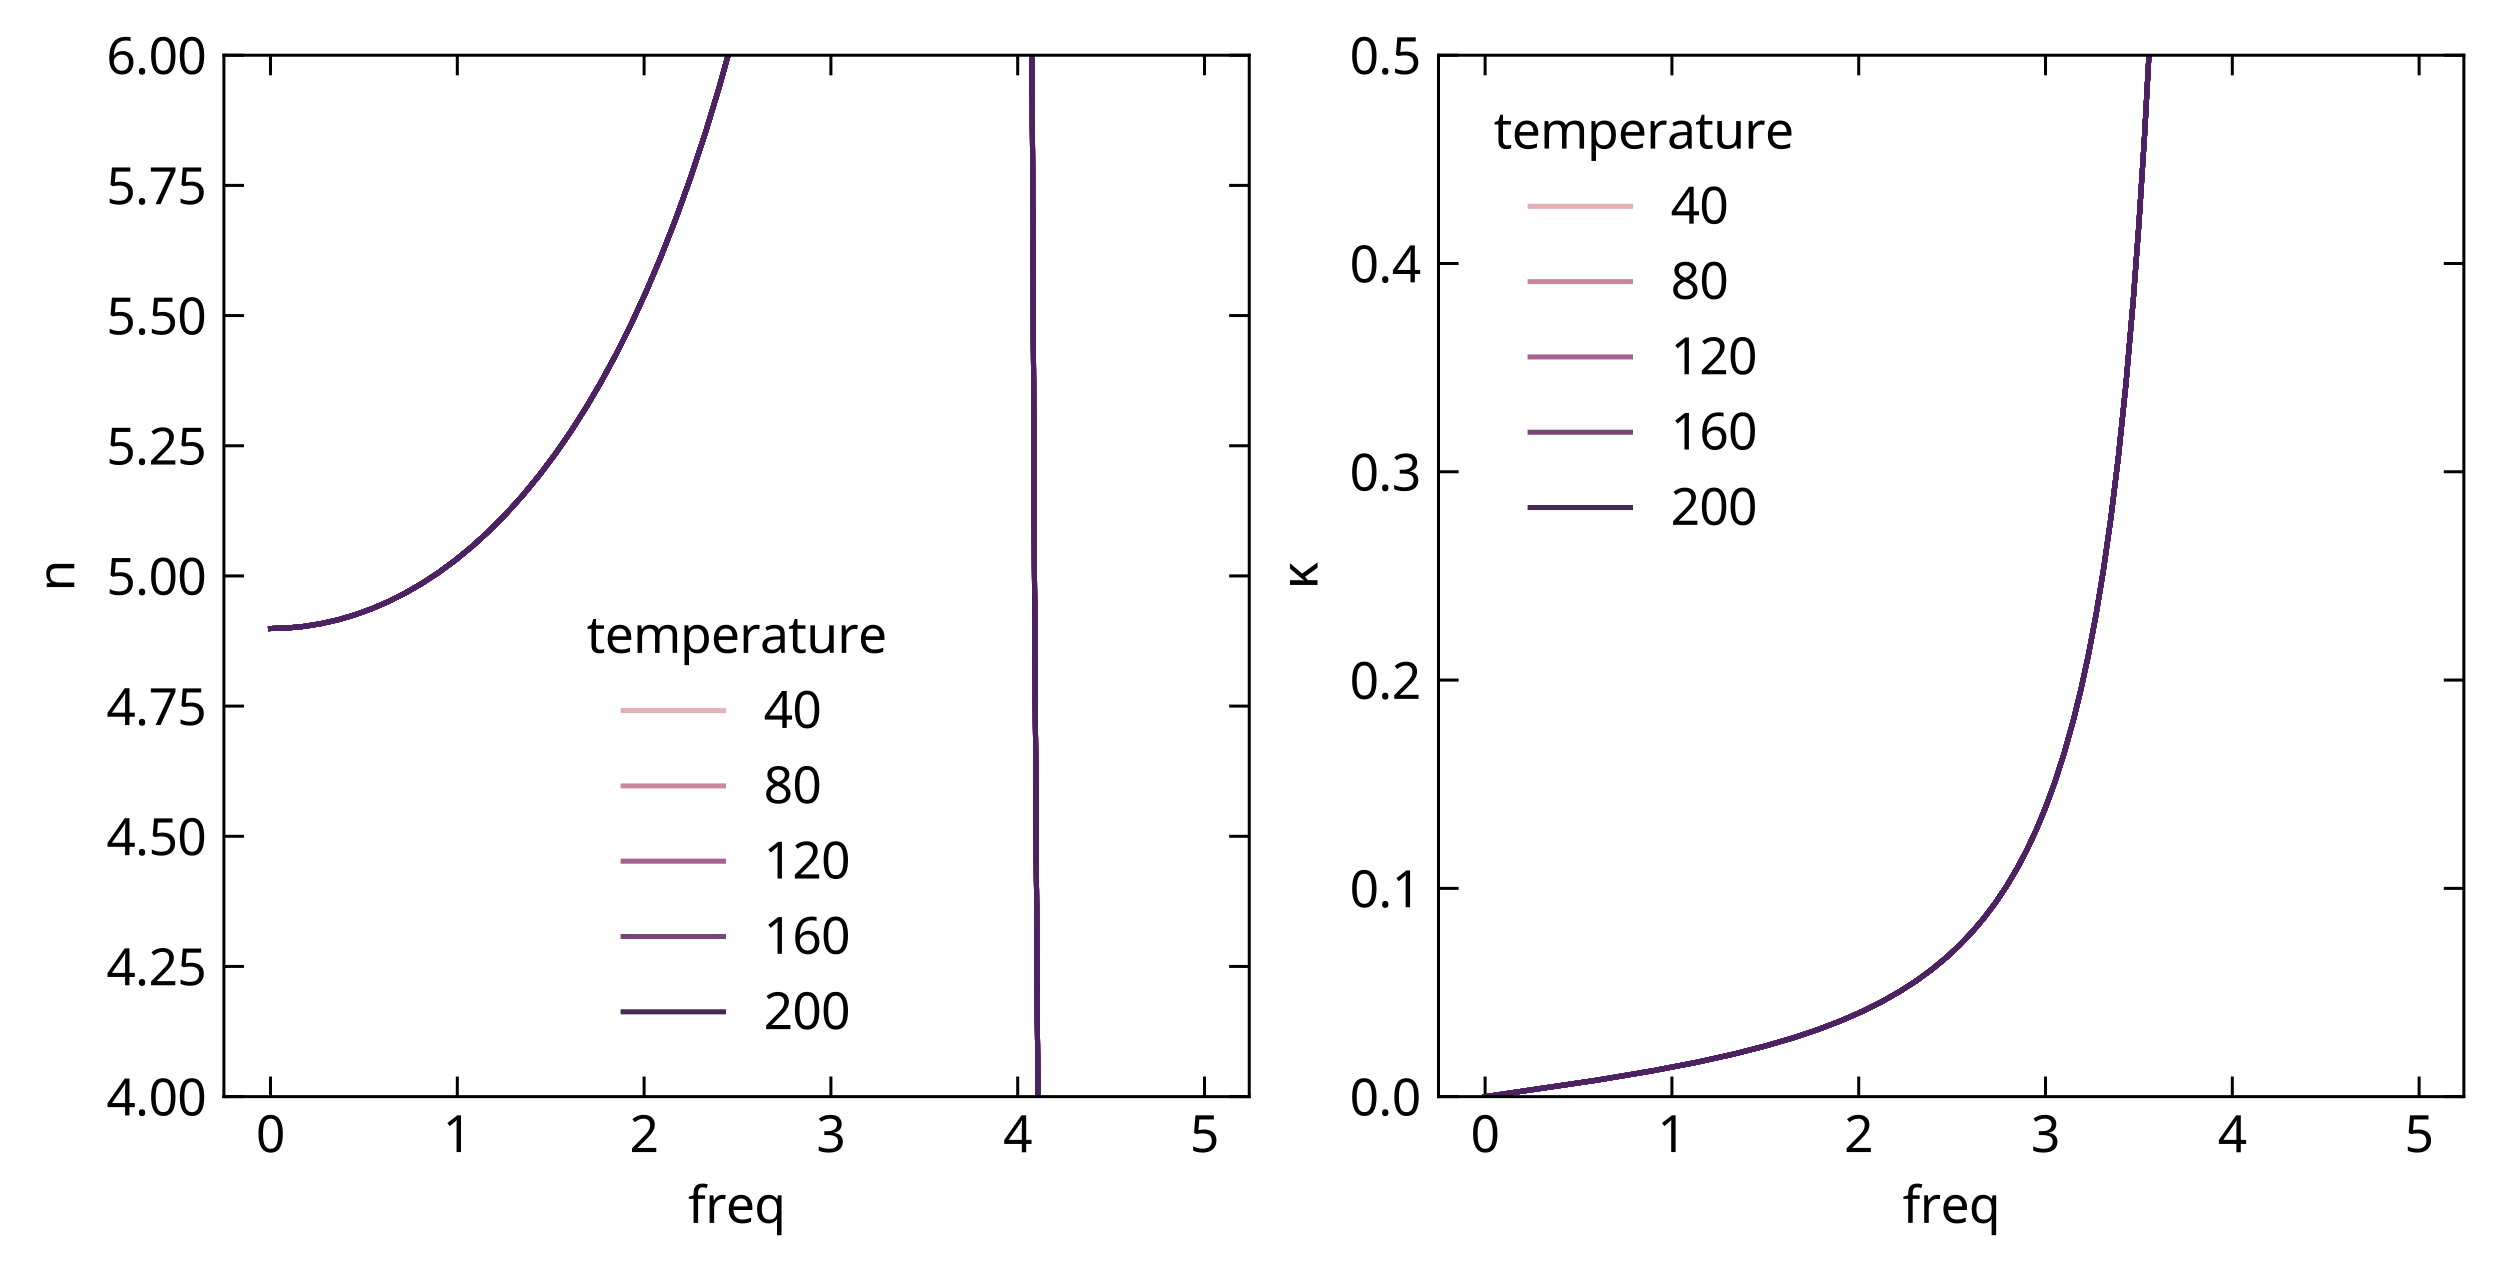 <?xml version="1.0" encoding="utf-8" standalone="no"?>
<!DOCTYPE svg PUBLIC "-//W3C//DTD SVG 1.1//EN"
  "http://www.w3.org/Graphics/SVG/1.1/DTD/svg11.dtd">
<svg xmlns:xlink="http://www.w3.org/1999/xlink" width="498pt" height="253.2pt" viewBox="0 0 498 253.2" xmlns="http://www.w3.org/2000/svg" version="1.1">
 <defs>
  <style type="text/css">*{stroke-linejoin: round; stroke-linecap: butt}</style>
 </defs>
 <g id="figure_1">
  <g id="patch_1">
   <path d="M 0 253.2 
L 498 253.2 
L 498 0 
L 0 0 
z
" style="fill: #ffffff"/>
  </g>
  <g id="axes_1">
   <g id="patch_2">
    <path d="M 44.6 218.45 
L 248.85 218.45 
L 248.85 11 
L 44.6 11 
z
" style="fill: #ffffff"/>
   </g>
   <g id="PolyCollection_1"/>
   <g id="PolyCollection_2"/>
   <g id="PolyCollection_3"/>
   <g id="PolyCollection_4"/>
   <g id="PolyCollection_5"/>
   <g id="PolyCollection_6"/>
   <g id="PolyCollection_7"/>
   <g id="PolyCollection_8"/>
   <g id="PolyCollection_9"/>
   <g id="PolyCollection_10"/>
   <g id="PolyCollection_11"/>
   <g id="PolyCollection_12"/>
   <g id="PolyCollection_13"/>
   <g id="PolyCollection_14"/>
   <g id="PolyCollection_15"/>
   <g id="PolyCollection_16"/>
   <g id="PolyCollection_17"/>
   <g id="PolyCollection_18"/>
   <g id="PolyCollection_19"/>
   <g id="PolyCollection_20"/>
   <g id="PolyCollection_21"/>
   <g id="PolyCollection_22"/>
   <g id="PolyCollection_23"/>
   <g id="PolyCollection_24"/>
   <g id="PolyCollection_25"/>
   <g id="PolyCollection_26"/>
   <g id="PolyCollection_27"/>
   <g id="matplotlib.axis_1">
    <g id="xtick_1">
     <g id="line2d_1">
      <defs>
       <path id="m1e1626d3be" d="M 0 0 
L 0 -4 
" style="stroke: #000000; stroke-width: 0.6"/>
      </defs>
      <g>
       <use xlink:href="#m1e1626d3be" x="53.884" y="218.45" style="stroke: #000000; stroke-width: 0.6"/>
      </g>
     </g>
     <g id="line2d_2">
      <defs>
       <path id="ma09f358b5b" d="M 0 0 
L 0 4 
" style="stroke: #000000; stroke-width: 0.6"/>
      </defs>
      <g>
       <use xlink:href="#ma09f358b5b" x="53.884" y="11" style="stroke: #000000; stroke-width: 0.6"/>
      </g>
     </g>
     <g id="text_1">
      <!-- $\mathdefault{0}$ -->
      <g transform="translate(50.984 229.55) scale(0.1 -0.1)">
       <defs>
        <path id="NotoSans-Regular-30" d="M 3347 2291 
Q 3347 1734 3264 1299 
Q 3181 864 2998 560 
Q 2816 256 2525 96 
Q 2234 -64 1824 -64 
Q 1312 -64 976 217 
Q 640 499 477 1027 
Q 314 1555 314 2291 
Q 314 3034 464 3558 
Q 614 4083 947 4361 
Q 1280 4640 1824 4640 
Q 2336 4640 2675 4361 
Q 3014 4083 3180 3558 
Q 3347 3034 3347 2291 
z
M 877 2291 
Q 877 1664 969 1248 
Q 1062 832 1270 624 
Q 1478 416 1824 416 
Q 2170 416 2378 621 
Q 2586 826 2682 1245 
Q 2778 1664 2778 2291 
Q 2778 2918 2682 3331 
Q 2586 3744 2378 3952 
Q 2170 4160 1824 4160 
Q 1478 4160 1270 3952 
Q 1062 3744 969 3331 
Q 877 2918 877 2291 
z
" transform="scale(0.016)"/>
       </defs>
       <use xlink:href="#NotoSans-Regular-30" transform="translate(0 0.5)"/>
      </g>
     </g>
    </g>
    <g id="xtick_2">
     <g id="line2d_3">
      <g>
       <use xlink:href="#m1e1626d3be" x="91.095" y="218.45" style="stroke: #000000; stroke-width: 0.6"/>
      </g>
     </g>
     <g id="line2d_4">
      <g>
       <use xlink:href="#ma09f358b5b" x="91.095" y="11" style="stroke: #000000; stroke-width: 0.6"/>
      </g>
     </g>
     <g id="text_2">
      <!-- $\mathdefault{1}$ -->
      <g transform="translate(88.195 229.55) scale(0.1 -0.1)">
       <defs>
        <path id="NotoSans-Regular-31" d="M 2272 0 
L 1722 0 
L 1722 3194 
Q 1722 3379 1725 3507 
Q 1728 3635 1734 3747 
Q 1741 3859 1747 3981 
Q 1645 3878 1561 3808 
Q 1478 3738 1350 3629 
L 864 3232 
L 570 3610 
L 1805 4570 
L 2272 4570 
L 2272 0 
z
" transform="scale(0.016)"/>
       </defs>
       <use xlink:href="#NotoSans-Regular-31" transform="translate(0 0.594)"/>
      </g>
     </g>
    </g>
    <g id="xtick_3">
     <g id="line2d_5">
      <g>
       <use xlink:href="#m1e1626d3be" x="128.305" y="218.45" style="stroke: #000000; stroke-width: 0.6"/>
      </g>
     </g>
     <g id="line2d_6">
      <g>
       <use xlink:href="#ma09f358b5b" x="128.305" y="11" style="stroke: #000000; stroke-width: 0.6"/>
      </g>
     </g>
     <g id="text_3">
      <!-- $\mathdefault{2}$ -->
      <g transform="translate(125.405 229.55) scale(0.1 -0.1)">
       <defs>
        <path id="NotoSans-Regular-32" d="M 3328 0 
L 307 0 
L 307 467 
L 1504 1677 
Q 1850 2022 2086 2291 
Q 2323 2560 2444 2819 
Q 2566 3078 2566 3386 
Q 2566 3763 2342 3958 
Q 2118 4154 1760 4154 
Q 1427 4154 1174 4038 
Q 922 3923 659 3718 
L 358 4096 
Q 538 4250 752 4371 
Q 966 4493 1219 4563 
Q 1472 4634 1760 4634 
Q 2189 4634 2496 4486 
Q 2803 4339 2972 4067 
Q 3142 3795 3142 3418 
Q 3142 3059 2995 2745 
Q 2848 2432 2585 2128 
Q 2323 1824 1971 1478 
L 1018 538 
L 1018 512 
L 3328 512 
L 3328 0 
z
" transform="scale(0.016)"/>
       </defs>
       <use xlink:href="#NotoSans-Regular-32" transform="translate(0 0.594)"/>
      </g>
     </g>
    </g>
    <g id="xtick_4">
     <g id="line2d_7">
      <g>
       <use xlink:href="#m1e1626d3be" x="165.516" y="218.45" style="stroke: #000000; stroke-width: 0.6"/>
      </g>
     </g>
     <g id="line2d_8">
      <g>
       <use xlink:href="#ma09f358b5b" x="165.516" y="11" style="stroke: #000000; stroke-width: 0.6"/>
      </g>
     </g>
     <g id="text_4">
      <!-- $\mathdefault{3}$ -->
      <g transform="translate(162.616 229.55) scale(0.1 -0.1)">
       <defs>
        <path id="NotoSans-Regular-33" d="M 3155 3501 
Q 3155 3194 3040 2970 
Q 2925 2746 2710 2605 
Q 2496 2464 2208 2406 
L 2208 2381 
Q 2758 2317 3027 2035 
Q 3296 1754 3296 1299 
Q 3296 902 3110 592 
Q 2925 282 2537 109 
Q 2150 -64 1542 -64 
Q 1184 -64 877 -9 
Q 570 45 288 186 
L 288 710 
Q 576 570 909 490 
Q 1242 410 1549 410 
Q 2163 410 2435 650 
Q 2707 890 2707 1312 
Q 2707 1600 2556 1776 
Q 2406 1952 2118 2035 
Q 1830 2118 1427 2118 
L 986 2118 
L 986 2598 
L 1434 2598 
Q 1811 2598 2064 2707 
Q 2317 2816 2448 3011 
Q 2579 3206 2579 3462 
Q 2579 3795 2355 3977 
Q 2131 4160 1747 4160 
Q 1504 4160 1305 4112 
Q 1107 4064 937 3977 
Q 768 3891 595 3776 
L 314 4160 
Q 557 4352 918 4493 
Q 1280 4634 1741 4634 
Q 2458 4634 2806 4314 
Q 3155 3994 3155 3501 
z
" transform="scale(0.016)"/>
       </defs>
       <use xlink:href="#NotoSans-Regular-33" transform="translate(0 0.594)"/>
      </g>
     </g>
    </g>
    <g id="xtick_5">
     <g id="line2d_9">
      <g>
       <use xlink:href="#m1e1626d3be" x="202.727" y="218.45" style="stroke: #000000; stroke-width: 0.6"/>
      </g>
     </g>
     <g id="line2d_10">
      <g>
       <use xlink:href="#ma09f358b5b" x="202.727" y="11" style="stroke: #000000; stroke-width: 0.6"/>
      </g>
     </g>
     <g id="text_5">
      <!-- $\mathdefault{4}$ -->
      <g transform="translate(199.827 229.55) scale(0.1 -0.1)">
       <defs>
        <path id="NotoSans-Regular-34" d="M 3533 1037 
L 2867 1037 
L 2867 0 
L 2323 0 
L 2323 1037 
L 134 1037 
L 134 1517 
L 2285 4595 
L 2867 4595 
L 2867 1542 
L 3533 1542 
L 3533 1037 
z
M 2323 2982 
Q 2323 3149 2326 3286 
Q 2330 3424 2336 3545 
Q 2342 3667 2345 3779 
Q 2349 3891 2355 3994 
L 2330 3994 
Q 2278 3872 2201 3731 
Q 2125 3590 2054 3494 
L 685 1542 
L 2323 1542 
L 2323 2982 
z
" transform="scale(0.016)"/>
       </defs>
       <use xlink:href="#NotoSans-Regular-34" transform="translate(0 0.203)"/>
      </g>
     </g>
    </g>
    <g id="xtick_6">
     <g id="line2d_11">
      <g>
       <use xlink:href="#m1e1626d3be" x="239.938" y="218.45" style="stroke: #000000; stroke-width: 0.6"/>
      </g>
     </g>
     <g id="line2d_12">
      <g>
       <use xlink:href="#ma09f358b5b" x="239.938" y="11" style="stroke: #000000; stroke-width: 0.6"/>
      </g>
     </g>
     <g id="text_6">
      <!-- $\mathdefault{5}$ -->
      <g transform="translate(237.038 229.55) scale(0.1 -0.1)">
       <defs>
        <path id="NotoSans-Regular-35" d="M 1760 2803 
Q 2227 2803 2572 2643 
Q 2918 2483 3107 2185 
Q 3296 1888 3296 1459 
Q 3296 986 3091 643 
Q 2886 301 2505 118 
Q 2125 -64 1587 -64 
Q 1235 -64 924 0 
Q 614 64 403 186 
L 403 717 
Q 634 576 963 496 
Q 1293 416 1594 416 
Q 1933 416 2185 521 
Q 2438 627 2579 848 
Q 2720 1069 2720 1402 
Q 2720 1850 2445 2090 
Q 2170 2330 1574 2330 
Q 1395 2330 1164 2298 
Q 934 2266 794 2234 
L 512 2413 
L 685 4570 
L 2976 4570 
L 2976 4058 
L 1165 4058 
L 1056 2733 
Q 1165 2752 1350 2777 
Q 1536 2803 1760 2803 
z
" transform="scale(0.016)"/>
       </defs>
       <use xlink:href="#NotoSans-Regular-35" transform="translate(0 0.594)"/>
      </g>
     </g>
    </g>
    <g id="text_7">
     <!-- freq -->
     <g transform="translate(137.044 243.6) scale(0.1 -0.1)">
      <defs>
       <path id="NotoSans-Regular-66" d="M 2125 2995 
L 1261 2995 
L 1261 0 
L 698 0 
L 698 2995 
L 96 2995 
L 96 3258 
L 698 3450 
L 698 3648 
Q 698 4090 829 4365 
Q 960 4640 1209 4768 
Q 1459 4896 1811 4896 
Q 2016 4896 2185 4861 
Q 2355 4826 2477 4781 
L 2330 4339 
Q 2227 4371 2092 4403 
Q 1958 4435 1818 4435 
Q 1536 4435 1398 4246 
Q 1261 4058 1261 3654 
L 1261 3430 
L 2125 3430 
L 2125 2995 
z
" transform="scale(0.016)"/>
       <path id="NotoSans-Regular-72" d="M 2144 3494 
Q 2240 3494 2352 3484 
Q 2464 3475 2547 3456 
L 2477 2938 
Q 2394 2957 2294 2969 
Q 2195 2982 2106 2982 
Q 1907 2982 1728 2899 
Q 1549 2816 1408 2665 
Q 1267 2515 1187 2304 
Q 1107 2093 1107 1830 
L 1107 0 
L 544 0 
L 544 3430 
L 1005 3430 
L 1069 2803 
L 1094 2803 
Q 1203 2995 1356 3152 
Q 1510 3309 1708 3401 
Q 1907 3494 2144 3494 
z
" transform="scale(0.016)"/>
       <path id="NotoSans-Regular-65" d="M 1869 3494 
Q 2310 3494 2627 3302 
Q 2944 3110 3113 2761 
Q 3283 2413 3283 1946 
L 3283 1606 
L 934 1606 
Q 947 1024 1232 720 
Q 1517 416 2029 416 
Q 2355 416 2608 477 
Q 2861 538 3130 653 
L 3130 160 
Q 2867 45 2611 -9 
Q 2355 -64 2003 -64 
Q 1517 -64 1142 134 
Q 768 333 560 726 
Q 352 1120 352 1690 
Q 352 2253 541 2656 
Q 730 3059 1072 3276 
Q 1414 3494 1869 3494 
z
M 1862 3034 
Q 1459 3034 1225 2774 
Q 992 2515 947 2054 
L 2694 2054 
Q 2694 2349 2604 2566 
Q 2515 2784 2332 2909 
Q 2150 3034 1862 3034 
z
" transform="scale(0.016)"/>
       <path id="NotoSans-Regular-71" d="M 2829 -70 
Q 2829 45 2835 198 
Q 2842 352 2861 461 
L 2822 461 
Q 2675 243 2416 89 
Q 2157 -64 1747 -64 
Q 1126 -64 739 381 
Q 352 826 352 1709 
Q 352 2298 531 2694 
Q 710 3091 1030 3292 
Q 1350 3494 1766 3494 
Q 2170 3494 2426 3340 
Q 2682 3187 2835 2963 
L 2861 2963 
L 2944 3430 
L 3392 3430 
L 3392 -1536 
L 2829 -1536 
L 2829 -70 
z
M 1856 403 
Q 2208 403 2422 531 
Q 2637 659 2733 924 
Q 2829 1190 2835 1587 
L 2835 1702 
Q 2835 2355 2617 2691 
Q 2400 3027 1843 3027 
Q 1382 3027 1158 2665 
Q 934 2304 934 1696 
Q 934 1088 1161 745 
Q 1389 403 1856 403 
z
" transform="scale(0.016)"/>
      </defs>
      <use xlink:href="#NotoSans-Regular-66"/>
      <use xlink:href="#NotoSans-Regular-72" x="34.4"/>
      <use xlink:href="#NotoSans-Regular-65" x="75.7"/>
      <use xlink:href="#NotoSans-Regular-71" x="132.1"/>
     </g>
    </g>
   </g>
   <g id="matplotlib.axis_2">
    <g id="ytick_1">
     <g id="line2d_13">
      <defs>
       <path id="m9cbf1a6de9" d="M 0 0 
L 4 0 
" style="stroke: #000000; stroke-width: 0.6"/>
      </defs>
      <g>
       <use xlink:href="#m9cbf1a6de9" x="44.6" y="218.45" style="stroke: #000000; stroke-width: 0.6"/>
      </g>
     </g>
     <g id="line2d_14">
      <defs>
       <path id="m3954915a8a" d="M 0 0 
L -4 0 
" style="stroke: #000000; stroke-width: 0.6"/>
      </defs>
      <g>
       <use xlink:href="#m3954915a8a" x="248.85" y="218.45" style="stroke: #000000; stroke-width: 0.6"/>
      </g>
     </g>
     <g id="text_8">
      <!-- $\mathdefault{4.00}$ -->
      <g transform="translate(21.2 222.25) scale(0.1 -0.1)">
       <defs>
        <path id="NotoSans-Regular-2e" d="M 461 346 
Q 461 582 576 678 
Q 691 774 851 774 
Q 1018 774 1136 678 
Q 1254 582 1254 346 
Q 1254 115 1136 12 
Q 1018 -90 851 -90 
Q 691 -90 576 12 
Q 461 115 461 346 
z
" transform="scale(0.016)"/>
       </defs>
       <use xlink:href="#NotoSans-Regular-34" transform="translate(0 0.5)"/>
       <use xlink:href="#NotoSans-Regular-2e" transform="translate(57.2 0.5)"/>
       <use xlink:href="#NotoSans-Regular-30" transform="translate(84 0.5)"/>
       <use xlink:href="#NotoSans-Regular-30" transform="translate(141.2 0.5)"/>
      </g>
     </g>
    </g>
    <g id="ytick_2">
     <g id="line2d_15">
      <g>
       <use xlink:href="#m9cbf1a6de9" x="44.6" y="192.518" style="stroke: #000000; stroke-width: 0.6"/>
      </g>
     </g>
     <g id="line2d_16">
      <g>
       <use xlink:href="#m3954915a8a" x="248.85" y="192.518" style="stroke: #000000; stroke-width: 0.6"/>
      </g>
     </g>
     <g id="text_9">
      <!-- $\mathdefault{4.25}$ -->
      <g transform="translate(21.2 196.318) scale(0.1 -0.1)">
       <use xlink:href="#NotoSans-Regular-34" transform="translate(0 0.594)"/>
       <use xlink:href="#NotoSans-Regular-2e" transform="translate(57.2 0.594)"/>
       <use xlink:href="#NotoSans-Regular-32" transform="translate(84 0.594)"/>
       <use xlink:href="#NotoSans-Regular-35" transform="translate(141.2 0.594)"/>
      </g>
     </g>
    </g>
    <g id="ytick_3">
     <g id="line2d_17">
      <g>
       <use xlink:href="#m9cbf1a6de9" x="44.6" y="166.587" style="stroke: #000000; stroke-width: 0.6"/>
      </g>
     </g>
     <g id="line2d_18">
      <g>
       <use xlink:href="#m3954915a8a" x="248.85" y="166.587" style="stroke: #000000; stroke-width: 0.6"/>
      </g>
     </g>
     <g id="text_10">
      <!-- $\mathdefault{4.50}$ -->
      <g transform="translate(21.2 170.387) scale(0.1 -0.1)">
       <use xlink:href="#NotoSans-Regular-34" transform="translate(0 0.5)"/>
       <use xlink:href="#NotoSans-Regular-2e" transform="translate(57.2 0.5)"/>
       <use xlink:href="#NotoSans-Regular-35" transform="translate(84 0.5)"/>
       <use xlink:href="#NotoSans-Regular-30" transform="translate(141.2 0.5)"/>
      </g>
     </g>
    </g>
    <g id="ytick_4">
     <g id="line2d_19">
      <g>
       <use xlink:href="#m9cbf1a6de9" x="44.6" y="140.656" style="stroke: #000000; stroke-width: 0.6"/>
      </g>
     </g>
     <g id="line2d_20">
      <g>
       <use xlink:href="#m3954915a8a" x="248.85" y="140.656" style="stroke: #000000; stroke-width: 0.6"/>
      </g>
     </g>
     <g id="text_11">
      <!-- $\mathdefault{4.75}$ -->
      <g transform="translate(21.2 144.456) scale(0.1 -0.1)">
       <defs>
        <path id="NotoSans-Regular-37" d="M 870 0 
L 2746 4058 
L 282 4058 
L 282 4570 
L 3347 4570 
L 3347 4134 
L 1491 0 
L 870 0 
z
" transform="scale(0.016)"/>
       </defs>
       <use xlink:href="#NotoSans-Regular-34" transform="translate(0 0.203)"/>
       <use xlink:href="#NotoSans-Regular-2e" transform="translate(57.2 0.203)"/>
       <use xlink:href="#NotoSans-Regular-37" transform="translate(84 0.203)"/>
       <use xlink:href="#NotoSans-Regular-35" transform="translate(141.2 0.203)"/>
      </g>
     </g>
    </g>
    <g id="ytick_5">
     <g id="line2d_21">
      <g>
       <use xlink:href="#m9cbf1a6de9" x="44.6" y="114.725" style="stroke: #000000; stroke-width: 0.6"/>
      </g>
     </g>
     <g id="line2d_22">
      <g>
       <use xlink:href="#m3954915a8a" x="248.85" y="114.725" style="stroke: #000000; stroke-width: 0.6"/>
      </g>
     </g>
     <g id="text_12">
      <!-- $\mathdefault{5.00}$ -->
      <g transform="translate(21.2 118.525) scale(0.1 -0.1)">
       <use xlink:href="#NotoSans-Regular-35" transform="translate(0 0.5)"/>
       <use xlink:href="#NotoSans-Regular-2e" transform="translate(57.2 0.5)"/>
       <use xlink:href="#NotoSans-Regular-30" transform="translate(84 0.5)"/>
       <use xlink:href="#NotoSans-Regular-30" transform="translate(141.2 0.5)"/>
      </g>
     </g>
    </g>
    <g id="ytick_6">
     <g id="line2d_23">
      <g>
       <use xlink:href="#m9cbf1a6de9" x="44.6" y="88.794" style="stroke: #000000; stroke-width: 0.6"/>
      </g>
     </g>
     <g id="line2d_24">
      <g>
       <use xlink:href="#m3954915a8a" x="248.85" y="88.794" style="stroke: #000000; stroke-width: 0.6"/>
      </g>
     </g>
     <g id="text_13">
      <!-- $\mathdefault{5.25}$ -->
      <g transform="translate(21.2 92.594) scale(0.1 -0.1)">
       <use xlink:href="#NotoSans-Regular-35" transform="translate(0 0.594)"/>
       <use xlink:href="#NotoSans-Regular-2e" transform="translate(57.2 0.594)"/>
       <use xlink:href="#NotoSans-Regular-32" transform="translate(84 0.594)"/>
       <use xlink:href="#NotoSans-Regular-35" transform="translate(141.2 0.594)"/>
      </g>
     </g>
    </g>
    <g id="ytick_7">
     <g id="line2d_25">
      <g>
       <use xlink:href="#m9cbf1a6de9" x="44.6" y="62.862" style="stroke: #000000; stroke-width: 0.6"/>
      </g>
     </g>
     <g id="line2d_26">
      <g>
       <use xlink:href="#m3954915a8a" x="248.85" y="62.862" style="stroke: #000000; stroke-width: 0.6"/>
      </g>
     </g>
     <g id="text_14">
      <!-- $\mathdefault{5.50}$ -->
      <g transform="translate(21.2 66.662) scale(0.1 -0.1)">
       <use xlink:href="#NotoSans-Regular-35" transform="translate(0 0.5)"/>
       <use xlink:href="#NotoSans-Regular-2e" transform="translate(57.2 0.5)"/>
       <use xlink:href="#NotoSans-Regular-35" transform="translate(84 0.5)"/>
       <use xlink:href="#NotoSans-Regular-30" transform="translate(141.2 0.5)"/>
      </g>
     </g>
    </g>
    <g id="ytick_8">
     <g id="line2d_27">
      <g>
       <use xlink:href="#m9cbf1a6de9" x="44.6" y="36.931" style="stroke: #000000; stroke-width: 0.6"/>
      </g>
     </g>
     <g id="line2d_28">
      <g>
       <use xlink:href="#m3954915a8a" x="248.85" y="36.931" style="stroke: #000000; stroke-width: 0.6"/>
      </g>
     </g>
     <g id="text_15">
      <!-- $\mathdefault{5.75}$ -->
      <g transform="translate(21.2 40.731) scale(0.1 -0.1)">
       <use xlink:href="#NotoSans-Regular-35" transform="translate(0 0.594)"/>
       <use xlink:href="#NotoSans-Regular-2e" transform="translate(57.2 0.594)"/>
       <use xlink:href="#NotoSans-Regular-37" transform="translate(84 0.594)"/>
       <use xlink:href="#NotoSans-Regular-35" transform="translate(141.2 0.594)"/>
      </g>
     </g>
    </g>
    <g id="ytick_9">
     <g id="line2d_29">
      <g>
       <use xlink:href="#m9cbf1a6de9" x="44.6" y="11" style="stroke: #000000; stroke-width: 0.6"/>
      </g>
     </g>
     <g id="line2d_30">
      <g>
       <use xlink:href="#m3954915a8a" x="248.85" y="11" style="stroke: #000000; stroke-width: 0.6"/>
      </g>
     </g>
     <g id="text_16">
      <!-- $\mathdefault{6.00}$ -->
      <g transform="translate(21.2 14.8) scale(0.1 -0.1)">
       <defs>
        <path id="NotoSans-Regular-36" d="M 352 1952 
Q 352 2349 406 2733 
Q 461 3117 595 3459 
Q 730 3802 966 4067 
Q 1203 4333 1564 4483 
Q 1926 4634 2445 4634 
Q 2579 4634 2742 4621 
Q 2906 4608 3008 4576 
L 3008 4096 
Q 2893 4134 2749 4153 
Q 2605 4173 2458 4173 
Q 2016 4173 1721 4025 
Q 1427 3878 1257 3622 
Q 1088 3366 1011 3033 
Q 934 2701 915 2323 
L 954 2323 
Q 1050 2477 1197 2598 
Q 1344 2720 1552 2790 
Q 1760 2861 2035 2861 
Q 2432 2861 2729 2697 
Q 3027 2534 3193 2224 
Q 3360 1914 3360 1472 
Q 3360 998 3181 652 
Q 3002 307 2678 121 
Q 2355 -64 1907 -64 
Q 1581 -64 1299 57 
Q 1018 179 803 428 
Q 589 678 470 1059 
Q 352 1440 352 1952 
z
M 1901 410 
Q 2304 410 2553 669 
Q 2803 928 2803 1472 
Q 2803 1907 2582 2163 
Q 2362 2419 1920 2419 
Q 1619 2419 1395 2294 
Q 1171 2170 1046 1978 
Q 922 1786 922 1581 
Q 922 1370 982 1165 
Q 1043 960 1168 787 
Q 1293 614 1475 512 
Q 1658 410 1901 410 
z
" transform="scale(0.016)"/>
       </defs>
       <use xlink:href="#NotoSans-Regular-36" transform="translate(0 0.5)"/>
       <use xlink:href="#NotoSans-Regular-2e" transform="translate(57.2 0.5)"/>
       <use xlink:href="#NotoSans-Regular-30" transform="translate(84 0.5)"/>
       <use xlink:href="#NotoSans-Regular-30" transform="translate(141.2 0.5)"/>
      </g>
     </g>
    </g>
    <g id="text_17">
     <!-- n -->
     <g transform="translate(14.8 117.815) rotate(-90) scale(0.1 -0.1)">
      <defs>
       <path id="NotoSans-Regular-6e" d="M 2195 3494 
Q 2810 3494 3123 3196 
Q 3437 2899 3437 2234 
L 3437 0 
L 2880 0 
L 2880 2195 
Q 2880 2611 2694 2816 
Q 2509 3021 2112 3021 
Q 1542 3021 1324 2701 
Q 1107 2381 1107 1779 
L 1107 0 
L 544 0 
L 544 3430 
L 998 3430 
L 1082 2963 
L 1114 2963 
Q 1229 3142 1398 3260 
Q 1568 3379 1773 3436 
Q 1978 3494 2195 3494 
z
" transform="scale(0.016)"/>
      </defs>
      <use xlink:href="#NotoSans-Regular-6e"/>
     </g>
    </g>
   </g>
   <g id="line2d_31">
    <path clip-path="url(#pf36826bbae)" style="fill: none; stroke: #edd1cb; stroke-linecap: square"/>
   </g>
   <g id="line2d_32">
    <path clip-path="url(#pf36826bbae)" style="fill: none; stroke: #dca6ae; stroke-linecap: square"/>
   </g>
   <g id="line2d_33">
    <path clip-path="url(#pf36826bbae)" style="fill: none; stroke: #b97596; stroke-linecap: square"/>
   </g>
   <g id="line2d_34">
    <path clip-path="url(#pf36826bbae)" style="fill: none; stroke: #b37093; stroke-linecap: square"/>
   </g>
   <g id="line2d_35">
    <path clip-path="url(#pf36826bbae)" style="fill: none; stroke: #af6c91; stroke-linecap: square"/>
   </g>
   <g id="line2d_36">
    <path clip-path="url(#pf36826bbae)" style="fill: none; stroke: #a9678f; stroke-linecap: square"/>
   </g>
   <g id="line2d_37">
    <path clip-path="url(#pf36826bbae)" style="fill: none; stroke: #a4638d; stroke-linecap: square"/>
   </g>
   <g id="line2d_38">
    <path clip-path="url(#pf36826bbae)" style="fill: none; stroke: #9f5f8a; stroke-linecap: square"/>
   </g>
   <g id="line2d_39">
    <path clip-path="url(#pf36826bbae)" style="fill: none; stroke: #995a88; stroke-linecap: square"/>
   </g>
   <g id="line2d_40">
    <path clip-path="url(#pf36826bbae)" style="fill: none; stroke: #945785; stroke-linecap: square"/>
   </g>
   <g id="line2d_41">
    <path clip-path="url(#pf36826bbae)" style="fill: none; stroke: #8e5383; stroke-linecap: square"/>
   </g>
   <g id="line2d_42">
    <path clip-path="url(#pf36826bbae)" style="fill: none; stroke: #894f80; stroke-linecap: square"/>
   </g>
   <g id="line2d_43">
    <path clip-path="url(#pf36826bbae)" style="fill: none; stroke: #834c7d; stroke-linecap: square"/>
   </g>
   <g id="line2d_44">
    <path clip-path="url(#pf36826bbae)" style="fill: none; stroke: #7c4879; stroke-linecap: square"/>
   </g>
   <g id="line2d_45">
    <path clip-path="url(#pf36826bbae)" style="fill: none; stroke: #774576; stroke-linecap: square"/>
   </g>
   <g id="line2d_46">
    <path clip-path="url(#pf36826bbae)" style="fill: none; stroke: #714173; stroke-linecap: square"/>
   </g>
   <g id="line2d_47">
    <path clip-path="url(#pf36826bbae)" style="fill: none; stroke: #693d6f; stroke-linecap: square"/>
   </g>
   <g id="line2d_48">
    <path clip-path="url(#pf36826bbae)" style="fill: none; stroke: #643a6b; stroke-linecap: square"/>
   </g>
   <g id="line2d_49">
    <path clip-path="url(#pf36826bbae)" style="fill: none; stroke: #5e3767; stroke-linecap: square"/>
   </g>
   <g id="line2d_50">
    <path clip-path="url(#pf36826bbae)" style="fill: none; stroke: #563362; stroke-linecap: square"/>
   </g>
   <g id="line2d_51">
    <path clip-path="url(#pf36826bbae)" style="fill: none; stroke: #50305d; stroke-linecap: square"/>
   </g>
   <g id="line2d_52">
    <path clip-path="url(#pf36826bbae)" style="fill: none; stroke: #4b2e59; stroke-linecap: square"/>
   </g>
   <g id="line2d_53">
    <path clip-path="url(#pf36826bbae)" style="fill: none; stroke: #452b54; stroke-linecap: square"/>
   </g>
   <g id="line2d_54">
    <path clip-path="url(#pf36826bbae)" style="fill: none; stroke: #3f284f; stroke-linecap: square"/>
   </g>
   <g id="line2d_55">
    <path clip-path="url(#pf36826bbae)" style="fill: none; stroke: #382449; stroke-linecap: square"/>
   </g>
   <g id="line2d_56">
    <path clip-path="url(#pf36826bbae)" style="fill: none; stroke: #322143; stroke-linecap: square"/>
   </g>
   <g id="line2d_57">
    <path clip-path="url(#pf36826bbae)" style="fill: none; stroke: #2d1e3e; stroke-linecap: square"/>
   </g>
   <g id="line2d_58"/>
   <g id="line2d_59"/>
   <g id="line2d_60"/>
   <g id="line2d_61"/>
   <g id="line2d_62"/>
   <g id="line2d_63">
    <path d="M 53.884 125.203 
L 57.233 125.096 
L 60.582 124.774 
L 63.931 124.235 
L 67.28 123.478 
L 70.629 122.498 
L 73.978 121.29 
L 77.327 119.848 
L 80.676 118.166 
L 84.025 116.234 
L 87.374 114.042 
L 90.723 111.578 
L 94.072 108.828 
L 97.421 105.777 
L 100.77 102.406 
L 104.119 98.694 
L 107.467 94.618 
L 110.816 90.151 
L 113.793 85.825 
L 116.77 81.14 
L 119.747 76.066 
L 122.724 70.572 
L 125.701 64.619 
L 128.678 58.165 
L 131.654 51.161 
L 134.631 43.55 
L 137.608 35.265 
L 140.585 26.229 
L 143.19 17.634 
L 145.794 8.322 
L 148.203 -1 
M 205.537 -1 
L 206.076 116.706 
L 206.82 229.859 
L 207.032 254.2 
L 207.032 254.2 
" clip-path="url(#pf36826bbae)" style="fill: none; stroke: #eca57a; stroke-linecap: square"/>
   </g>
   <g id="line2d_64">
    <path d="M 53.884 125.203 
L 57.233 125.096 
L 60.582 124.774 
L 63.931 124.235 
L 67.28 123.478 
L 70.629 122.498 
L 73.978 121.29 
L 77.327 119.848 
L 80.676 118.166 
L 84.025 116.234 
L 87.374 114.042 
L 90.723 111.578 
L 94.072 108.828 
L 97.421 105.777 
L 100.77 102.406 
L 104.119 98.694 
L 107.467 94.618 
L 110.816 90.151 
L 113.793 85.825 
L 116.77 81.14 
L 119.747 76.066 
L 122.724 70.572 
L 125.701 64.619 
L 128.678 58.165 
L 131.654 51.161 
L 134.631 43.55 
L 137.608 35.265 
L 140.585 26.229 
L 143.19 17.634 
L 145.794 8.322 
L 148.203 -1 
M 205.537 -1 
L 206.076 116.706 
L 206.82 229.859 
L 207.032 254.2 
L 207.032 254.2 
" clip-path="url(#pf36826bbae)" style="fill: none; stroke: #e67760; stroke-linecap: square"/>
   </g>
   <g id="line2d_65">
    <path d="M 53.884 125.203 
L 57.233 125.096 
L 60.582 124.774 
L 63.931 124.235 
L 67.28 123.478 
L 70.629 122.498 
L 73.978 121.29 
L 77.327 119.848 
L 80.676 118.166 
L 84.025 116.234 
L 87.374 114.042 
L 90.723 111.578 
L 94.072 108.828 
L 97.421 105.777 
L 100.77 102.406 
L 104.119 98.694 
L 107.467 94.618 
L 110.816 90.151 
L 113.793 85.825 
L 116.77 81.14 
L 119.747 76.066 
L 122.724 70.572 
L 125.701 64.619 
L 128.678 58.165 
L 131.654 51.161 
L 134.631 43.55 
L 137.608 35.265 
L 140.585 26.229 
L 143.19 17.634 
L 145.794 8.322 
L 148.203 -1 
M 205.537 -1 
L 206.076 116.706 
L 206.82 229.859 
L 207.032 254.2 
L 207.032 254.2 
" clip-path="url(#pf36826bbae)" style="fill: none; stroke: #cc4664; stroke-linecap: square"/>
   </g>
   <g id="line2d_66">
    <path d="M 53.884 125.203 
L 57.233 125.096 
L 60.582 124.774 
L 63.931 124.235 
L 67.28 123.478 
L 70.629 122.498 
L 73.978 121.29 
L 77.327 119.848 
L 80.676 118.166 
L 84.025 116.234 
L 87.374 114.042 
L 90.723 111.578 
L 94.072 108.828 
L 97.421 105.777 
L 100.77 102.406 
L 104.119 98.694 
L 107.467 94.618 
L 110.816 90.151 
L 113.793 85.825 
L 116.77 81.14 
L 119.747 76.066 
L 122.724 70.572 
L 125.701 64.619 
L 128.678 58.165 
L 131.654 51.161 
L 134.631 43.55 
L 137.608 35.265 
L 140.585 26.229 
L 143.19 17.634 
L 145.794 8.322 
L 148.203 -1 
M 205.537 -1 
L 206.076 116.706 
L 206.82 229.859 
L 207.032 254.2 
L 207.032 254.2 
" clip-path="url(#pf36826bbae)" style="fill: none; stroke: #c74366; stroke-linecap: square"/>
   </g>
   <g id="line2d_67">
    <path d="M 53.884 125.203 
L 57.233 125.096 
L 60.582 124.774 
L 63.931 124.235 
L 67.28 123.478 
L 70.629 122.498 
L 73.978 121.29 
L 77.327 119.848 
L 80.676 118.166 
L 84.025 116.234 
L 87.374 114.042 
L 90.723 111.578 
L 94.072 108.828 
L 97.421 105.777 
L 100.77 102.406 
L 104.119 98.694 
L 107.467 94.618 
L 110.816 90.151 
L 113.793 85.825 
L 116.77 81.14 
L 119.747 76.066 
L 122.724 70.572 
L 125.701 64.619 
L 128.678 58.165 
L 131.654 51.161 
L 134.631 43.55 
L 137.608 35.265 
L 140.585 26.229 
L 143.19 17.634 
L 145.794 8.322 
L 148.203 -1 
M 205.537 -1 
L 206.076 116.706 
L 206.82 229.859 
L 207.032 254.2 
L 207.032 254.2 
" clip-path="url(#pf36826bbae)" style="fill: none; stroke: #c14168; stroke-linecap: square"/>
   </g>
   <g id="line2d_68">
    <path d="M 53.884 125.203 
L 57.233 125.096 
L 60.582 124.774 
L 63.931 124.235 
L 67.28 123.478 
L 70.629 122.498 
L 73.978 121.29 
L 77.327 119.848 
L 80.676 118.166 
L 84.025 116.234 
L 87.374 114.042 
L 90.723 111.578 
L 94.072 108.828 
L 97.421 105.777 
L 100.77 102.406 
L 104.119 98.694 
L 107.467 94.618 
L 110.816 90.151 
L 113.793 85.825 
L 116.77 81.14 
L 119.747 76.066 
L 122.724 70.572 
L 125.701 64.619 
L 128.678 58.165 
L 131.654 51.161 
L 134.631 43.55 
L 137.608 35.265 
L 140.585 26.229 
L 143.19 17.634 
L 145.794 8.322 
L 148.203 -1 
M 205.537 -1 
L 206.076 116.706 
L 206.82 229.859 
L 207.032 254.2 
L 207.032 254.2 
" clip-path="url(#pf36826bbae)" style="fill: none; stroke: #bd3f69; stroke-linecap: square"/>
   </g>
   <g id="line2d_69">
    <path d="M 53.884 125.203 
L 57.233 125.096 
L 60.582 124.774 
L 63.931 124.235 
L 67.28 123.478 
L 70.629 122.498 
L 73.978 121.29 
L 77.327 119.848 
L 80.676 118.166 
L 84.025 116.234 
L 87.374 114.042 
L 90.723 111.578 
L 94.072 108.828 
L 97.421 105.777 
L 100.77 102.406 
L 104.119 98.694 
L 107.467 94.618 
L 110.816 90.151 
L 113.793 85.825 
L 116.77 81.14 
L 119.747 76.066 
L 122.724 70.572 
L 125.701 64.619 
L 128.678 58.165 
L 131.654 51.161 
L 134.631 43.55 
L 137.608 35.265 
L 140.585 26.229 
L 143.19 17.634 
L 145.794 8.322 
L 148.203 -1 
M 205.537 -1 
L 206.076 116.706 
L 206.82 229.859 
L 207.032 254.2 
L 207.032 254.2 
" clip-path="url(#pf36826bbae)" style="fill: none; stroke: #b73d6b; stroke-linecap: square"/>
   </g>
   <g id="line2d_70">
    <path d="M 53.884 125.203 
L 57.233 125.096 
L 60.582 124.774 
L 63.931 124.235 
L 67.28 123.478 
L 70.629 122.498 
L 73.978 121.29 
L 77.327 119.848 
L 80.676 118.166 
L 84.025 116.234 
L 87.374 114.042 
L 90.723 111.578 
L 94.072 108.828 
L 97.421 105.777 
L 100.77 102.406 
L 104.119 98.694 
L 107.467 94.618 
L 110.816 90.151 
L 113.793 85.825 
L 116.77 81.14 
L 119.747 76.066 
L 122.724 70.572 
L 125.701 64.619 
L 128.678 58.165 
L 131.654 51.161 
L 134.631 43.55 
L 137.608 35.265 
L 140.585 26.229 
L 143.19 17.634 
L 145.794 8.322 
L 148.203 -1 
M 205.537 -1 
L 206.076 116.706 
L 206.82 229.859 
L 207.032 254.2 
L 207.032 254.2 
" clip-path="url(#pf36826bbae)" style="fill: none; stroke: #b13c6c; stroke-linecap: square"/>
   </g>
   <g id="line2d_71">
    <path d="M 53.884 125.203 
L 57.233 125.096 
L 60.582 124.774 
L 63.931 124.235 
L 67.28 123.478 
L 70.629 122.498 
L 73.978 121.29 
L 77.327 119.848 
L 80.676 118.166 
L 84.025 116.234 
L 87.374 114.042 
L 90.723 111.578 
L 94.072 108.828 
L 97.421 105.777 
L 100.77 102.406 
L 104.119 98.694 
L 107.467 94.618 
L 110.816 90.151 
L 113.793 85.825 
L 116.77 81.14 
L 119.747 76.066 
L 122.724 70.572 
L 125.701 64.619 
L 128.678 58.165 
L 131.654 51.161 
L 134.631 43.55 
L 137.608 35.265 
L 140.585 26.229 
L 143.19 17.634 
L 145.794 8.322 
L 148.203 -1 
M 205.537 -1 
L 206.076 116.706 
L 206.82 229.859 
L 207.032 254.2 
L 207.032 254.2 
" clip-path="url(#pf36826bbae)" style="fill: none; stroke: #ac3a6d; stroke-linecap: square"/>
   </g>
   <g id="line2d_72">
    <path d="M 53.884 125.203 
L 57.233 125.096 
L 60.582 124.774 
L 63.931 124.235 
L 67.28 123.478 
L 70.629 122.498 
L 73.978 121.29 
L 77.327 119.848 
L 80.676 118.166 
L 84.025 116.234 
L 87.374 114.042 
L 90.723 111.578 
L 94.072 108.828 
L 97.421 105.777 
L 100.77 102.406 
L 104.119 98.694 
L 107.467 94.618 
L 110.816 90.151 
L 113.793 85.825 
L 116.77 81.14 
L 119.747 76.066 
L 122.724 70.572 
L 125.701 64.619 
L 128.678 58.165 
L 131.654 51.161 
L 134.631 43.55 
L 137.608 35.265 
L 140.585 26.229 
L 143.19 17.634 
L 145.794 8.322 
L 148.203 -1 
M 205.537 -1 
L 206.076 116.706 
L 206.82 229.859 
L 207.032 254.2 
L 207.032 254.2 
" clip-path="url(#pf36826bbae)" style="fill: none; stroke: #a6396e; stroke-linecap: square"/>
   </g>
   <g id="line2d_73">
    <path d="M 53.884 125.203 
L 57.233 125.096 
L 60.582 124.774 
L 63.931 124.235 
L 67.28 123.478 
L 70.629 122.498 
L 73.978 121.29 
L 77.327 119.848 
L 80.676 118.166 
L 84.025 116.234 
L 87.374 114.042 
L 90.723 111.578 
L 94.072 108.828 
L 97.421 105.777 
L 100.77 102.406 
L 104.119 98.694 
L 107.467 94.618 
L 110.816 90.151 
L 113.793 85.825 
L 116.77 81.14 
L 119.747 76.066 
L 122.724 70.572 
L 125.701 64.619 
L 128.678 58.165 
L 131.654 51.161 
L 134.631 43.55 
L 137.608 35.265 
L 140.585 26.229 
L 143.19 17.634 
L 145.794 8.322 
L 148.203 -1 
M 205.537 -1 
L 206.076 116.706 
L 206.82 229.859 
L 207.032 254.2 
L 207.032 254.2 
" clip-path="url(#pf36826bbae)" style="fill: none; stroke: #a1386f; stroke-linecap: square"/>
   </g>
   <g id="line2d_74">
    <path d="M 53.884 125.203 
L 57.233 125.096 
L 60.582 124.774 
L 63.931 124.235 
L 67.28 123.478 
L 70.629 122.498 
L 73.978 121.29 
L 77.327 119.848 
L 80.676 118.166 
L 84.025 116.234 
L 87.374 114.042 
L 90.723 111.578 
L 94.072 108.828 
L 97.421 105.777 
L 100.77 102.406 
L 104.119 98.694 
L 107.467 94.618 
L 110.816 90.151 
L 113.793 85.825 
L 116.77 81.14 
L 119.747 76.066 
L 122.724 70.572 
L 125.701 64.619 
L 128.678 58.165 
L 131.654 51.161 
L 134.631 43.55 
L 137.608 35.265 
L 140.585 26.229 
L 143.19 17.634 
L 145.794 8.322 
L 148.203 -1 
M 205.537 -1 
L 206.076 116.706 
L 206.82 229.859 
L 207.032 254.2 
L 207.032 254.2 
" clip-path="url(#pf36826bbae)" style="fill: none; stroke: #9c3670; stroke-linecap: square"/>
   </g>
   <g id="line2d_75">
    <path d="M 53.884 125.203 
L 57.233 125.096 
L 60.582 124.774 
L 63.931 124.235 
L 67.28 123.478 
L 70.629 122.498 
L 73.978 121.29 
L 77.327 119.848 
L 80.676 118.166 
L 84.025 116.234 
L 87.374 114.042 
L 90.723 111.578 
L 94.072 108.828 
L 97.421 105.777 
L 100.77 102.406 
L 104.119 98.694 
L 107.467 94.618 
L 110.816 90.151 
L 113.793 85.825 
L 116.77 81.14 
L 119.747 76.066 
L 122.724 70.572 
L 125.701 64.619 
L 128.678 58.165 
L 131.654 51.161 
L 134.631 43.55 
L 137.608 35.265 
L 140.585 26.229 
L 143.19 17.634 
L 145.794 8.322 
L 148.203 -1 
M 205.537 -1 
L 206.076 116.706 
L 206.82 229.859 
L 207.032 254.2 
L 207.032 254.2 
" clip-path="url(#pf36826bbae)" style="fill: none; stroke: #963570; stroke-linecap: square"/>
   </g>
   <g id="line2d_76">
    <path d="M 53.884 125.203 
L 57.233 125.096 
L 60.582 124.774 
L 63.931 124.235 
L 67.28 123.478 
L 70.629 122.498 
L 73.978 121.29 
L 77.327 119.848 
L 80.676 118.166 
L 84.025 116.234 
L 87.374 114.042 
L 90.723 111.578 
L 94.072 108.828 
L 97.421 105.777 
L 100.77 102.406 
L 104.119 98.694 
L 107.467 94.618 
L 110.816 90.151 
L 113.793 85.825 
L 116.77 81.14 
L 119.747 76.066 
L 122.724 70.572 
L 125.701 64.619 
L 128.678 58.165 
L 131.654 51.161 
L 134.631 43.55 
L 137.608 35.265 
L 140.585 26.229 
L 143.19 17.634 
L 145.794 8.322 
L 148.203 -1 
M 205.537 -1 
L 206.076 116.706 
L 206.82 229.859 
L 207.032 254.2 
L 207.032 254.2 
" clip-path="url(#pf36826bbae)" style="fill: none; stroke: #913371; stroke-linecap: square"/>
   </g>
   <g id="line2d_77">
    <path d="M 53.884 125.203 
L 57.233 125.096 
L 60.582 124.774 
L 63.931 124.235 
L 67.28 123.478 
L 70.629 122.498 
L 73.978 121.29 
L 77.327 119.848 
L 80.676 118.166 
L 84.025 116.234 
L 87.374 114.042 
L 90.723 111.578 
L 94.072 108.828 
L 97.421 105.777 
L 100.77 102.406 
L 104.119 98.694 
L 107.467 94.618 
L 110.816 90.151 
L 113.793 85.825 
L 116.77 81.14 
L 119.747 76.066 
L 122.724 70.572 
L 125.701 64.619 
L 128.678 58.165 
L 131.654 51.161 
L 134.631 43.55 
L 137.608 35.265 
L 140.585 26.229 
L 143.19 17.634 
L 145.794 8.322 
L 148.203 -1 
M 205.537 -1 
L 206.076 116.706 
L 206.82 229.859 
L 207.032 254.2 
L 207.032 254.2 
" clip-path="url(#pf36826bbae)" style="fill: none; stroke: #8b3271; stroke-linecap: square"/>
   </g>
   <g id="line2d_78">
    <path d="M 53.884 125.203 
L 57.233 125.096 
L 60.582 124.774 
L 63.931 124.235 
L 67.28 123.478 
L 70.629 122.498 
L 73.978 121.29 
L 77.327 119.848 
L 80.676 118.166 
L 84.025 116.234 
L 87.374 114.042 
L 90.723 111.578 
L 94.072 108.828 
L 97.421 105.777 
L 100.77 102.406 
L 104.119 98.694 
L 107.467 94.618 
L 110.816 90.151 
L 113.793 85.825 
L 116.77 81.14 
L 119.747 76.066 
L 122.724 70.572 
L 125.701 64.619 
L 128.678 58.165 
L 131.654 51.161 
L 134.631 43.55 
L 137.608 35.265 
L 140.585 26.229 
L 143.19 17.634 
L 145.794 8.322 
L 148.203 -1 
M 205.537 -1 
L 206.076 116.706 
L 206.82 229.859 
L 207.032 254.2 
L 207.032 254.2 
" clip-path="url(#pf36826bbae)" style="fill: none; stroke: #863071; stroke-linecap: square"/>
   </g>
   <g id="line2d_79">
    <path d="M 53.884 125.203 
L 57.233 125.096 
L 60.582 124.774 
L 63.931 124.235 
L 67.28 123.478 
L 70.629 122.498 
L 73.978 121.29 
L 77.327 119.848 
L 80.676 118.166 
L 84.025 116.234 
L 87.374 114.042 
L 90.723 111.578 
L 94.072 108.828 
L 97.421 105.777 
L 100.77 102.406 
L 104.119 98.694 
L 107.467 94.618 
L 110.816 90.151 
L 113.793 85.825 
L 116.77 81.14 
L 119.747 76.066 
L 122.724 70.572 
L 125.701 64.619 
L 128.678 58.165 
L 131.654 51.161 
L 134.631 43.55 
L 137.608 35.265 
L 140.585 26.229 
L 143.19 17.634 
L 145.794 8.322 
L 148.203 -1 
M 205.537 -1 
L 206.076 116.706 
L 206.82 229.859 
L 207.032 254.2 
L 207.032 254.2 
" clip-path="url(#pf36826bbae)" style="fill: none; stroke: #812f70; stroke-linecap: square"/>
   </g>
   <g id="line2d_80">
    <path d="M 53.884 125.203 
L 57.233 125.096 
L 60.582 124.774 
L 63.931 124.235 
L 67.28 123.478 
L 70.629 122.498 
L 73.978 121.29 
L 77.327 119.848 
L 80.676 118.166 
L 84.025 116.234 
L 87.374 114.042 
L 90.723 111.578 
L 94.072 108.828 
L 97.421 105.777 
L 100.77 102.406 
L 104.119 98.694 
L 107.467 94.618 
L 110.816 90.151 
L 113.793 85.825 
L 116.77 81.14 
L 119.747 76.066 
L 122.724 70.572 
L 125.701 64.619 
L 128.678 58.165 
L 131.654 51.161 
L 134.631 43.55 
L 137.608 35.265 
L 140.585 26.229 
L 143.19 17.634 
L 145.794 8.322 
L 148.203 -1 
M 205.537 -1 
L 206.076 116.706 
L 206.82 229.859 
L 207.032 254.2 
L 207.032 254.2 
" clip-path="url(#pf36826bbae)" style="fill: none; stroke: #7b2e70; stroke-linecap: square"/>
   </g>
   <g id="line2d_81">
    <path d="M 53.884 125.203 
L 57.233 125.096 
L 60.582 124.774 
L 63.931 124.235 
L 67.28 123.478 
L 70.629 122.498 
L 73.978 121.29 
L 77.327 119.848 
L 80.676 118.166 
L 84.025 116.234 
L 87.374 114.042 
L 90.723 111.578 
L 94.072 108.828 
L 97.421 105.777 
L 100.77 102.406 
L 104.119 98.694 
L 107.467 94.618 
L 110.816 90.151 
L 113.793 85.825 
L 116.77 81.14 
L 119.747 76.066 
L 122.724 70.572 
L 125.701 64.619 
L 128.678 58.165 
L 131.654 51.161 
L 134.631 43.55 
L 137.608 35.265 
L 140.585 26.229 
L 143.19 17.634 
L 145.794 8.322 
L 148.203 -1 
M 205.537 -1 
L 206.076 116.706 
L 206.82 229.859 
L 207.032 254.2 
L 207.032 254.2 
" clip-path="url(#pf36826bbae)" style="fill: none; stroke: #752d6f; stroke-linecap: square"/>
   </g>
   <g id="line2d_82">
    <path d="M 53.884 125.203 
L 57.233 125.096 
L 60.582 124.774 
L 63.931 124.235 
L 67.28 123.478 
L 70.629 122.498 
L 73.978 121.29 
L 77.327 119.848 
L 80.676 118.166 
L 84.025 116.234 
L 87.374 114.042 
L 90.723 111.578 
L 94.072 108.828 
L 97.421 105.777 
L 100.77 102.406 
L 104.119 98.694 
L 107.467 94.618 
L 110.816 90.151 
L 113.793 85.825 
L 116.77 81.14 
L 119.747 76.066 
L 122.724 70.572 
L 125.701 64.619 
L 128.678 58.165 
L 131.654 51.161 
L 134.631 43.55 
L 137.608 35.265 
L 140.585 26.229 
L 143.19 17.634 
L 145.794 8.322 
L 148.203 -1 
M 205.537 -1 
L 206.076 116.706 
L 206.82 229.859 
L 207.032 254.2 
L 207.032 254.2 
" clip-path="url(#pf36826bbae)" style="fill: none; stroke: #702c6e; stroke-linecap: square"/>
   </g>
   <g id="line2d_83">
    <path d="M 53.884 125.203 
L 57.233 125.096 
L 60.582 124.774 
L 63.931 124.235 
L 67.28 123.478 
L 70.629 122.498 
L 73.978 121.29 
L 77.327 119.848 
L 80.676 118.166 
L 84.025 116.234 
L 87.374 114.042 
L 90.723 111.578 
L 94.072 108.828 
L 97.421 105.777 
L 100.77 102.406 
L 104.119 98.694 
L 107.467 94.618 
L 110.816 90.151 
L 113.793 85.825 
L 116.77 81.14 
L 119.747 76.066 
L 122.724 70.572 
L 125.701 64.619 
L 128.678 58.165 
L 131.654 51.161 
L 134.631 43.55 
L 137.608 35.265 
L 140.585 26.229 
L 143.19 17.634 
L 145.794 8.322 
L 148.203 -1 
M 205.537 -1 
L 206.076 116.706 
L 206.82 229.859 
L 207.032 254.2 
L 207.032 254.2 
" clip-path="url(#pf36826bbae)" style="fill: none; stroke: #6a2b6c; stroke-linecap: square"/>
   </g>
   <g id="line2d_84">
    <path d="M 53.884 125.203 
L 57.233 125.096 
L 60.582 124.774 
L 63.931 124.235 
L 67.28 123.478 
L 70.629 122.498 
L 73.978 121.29 
L 77.327 119.848 
L 80.676 118.166 
L 84.025 116.234 
L 87.374 114.042 
L 90.723 111.578 
L 94.072 108.828 
L 97.421 105.777 
L 100.77 102.406 
L 104.119 98.694 
L 107.467 94.618 
L 110.816 90.151 
L 113.793 85.825 
L 116.77 81.14 
L 119.747 76.066 
L 122.724 70.572 
L 125.701 64.619 
L 128.678 58.165 
L 131.654 51.161 
L 134.631 43.55 
L 137.608 35.265 
L 140.585 26.229 
L 143.19 17.634 
L 145.794 8.322 
L 148.203 -1 
M 205.537 -1 
L 206.076 116.706 
L 206.82 229.859 
L 207.032 254.2 
L 207.032 254.2 
" clip-path="url(#pf36826bbae)" style="fill: none; stroke: #652a6b; stroke-linecap: square"/>
   </g>
   <g id="line2d_85">
    <path d="M 53.884 125.203 
L 57.233 125.096 
L 60.582 124.774 
L 63.931 124.235 
L 67.28 123.478 
L 70.629 122.498 
L 73.978 121.29 
L 77.327 119.848 
L 80.676 118.166 
L 84.025 116.234 
L 87.374 114.042 
L 90.723 111.578 
L 94.072 108.828 
L 97.421 105.777 
L 100.77 102.406 
L 104.119 98.694 
L 107.467 94.618 
L 110.816 90.151 
L 113.793 85.825 
L 116.77 81.14 
L 119.747 76.066 
L 122.724 70.572 
L 125.701 64.619 
L 128.678 58.165 
L 131.654 51.161 
L 134.631 43.55 
L 137.608 35.265 
L 140.585 26.229 
L 143.19 17.634 
L 145.794 8.322 
L 148.203 -1 
M 205.537 -1 
L 206.076 116.706 
L 206.82 229.859 
L 207.032 254.2 
L 207.032 254.2 
" clip-path="url(#pf36826bbae)" style="fill: none; stroke: #602969; stroke-linecap: square"/>
   </g>
   <g id="line2d_86">
    <path d="M 53.884 125.203 
L 57.233 125.096 
L 60.582 124.774 
L 63.931 124.235 
L 67.28 123.478 
L 70.629 122.498 
L 73.978 121.29 
L 77.327 119.848 
L 80.676 118.166 
L 84.025 116.234 
L 87.374 114.042 
L 90.723 111.578 
L 94.072 108.828 
L 97.421 105.777 
L 100.77 102.406 
L 104.119 98.694 
L 107.467 94.618 
L 110.816 90.151 
L 113.793 85.825 
L 116.77 81.14 
L 119.747 76.066 
L 122.724 70.572 
L 125.701 64.619 
L 128.678 58.165 
L 131.654 51.161 
L 134.631 43.55 
L 137.608 35.265 
L 140.585 26.229 
L 143.19 17.634 
L 145.794 8.322 
L 148.203 -1 
M 205.537 -1 
L 206.076 116.706 
L 206.82 229.859 
L 207.032 254.2 
L 207.032 254.2 
" clip-path="url(#pf36826bbae)" style="fill: none; stroke: #5a2767; stroke-linecap: square"/>
   </g>
   <g id="line2d_87">
    <path d="M 53.884 125.203 
L 57.233 125.096 
L 60.582 124.774 
L 63.931 124.235 
L 67.28 123.478 
L 70.629 122.498 
L 73.978 121.29 
L 77.327 119.848 
L 80.676 118.166 
L 84.025 116.234 
L 87.374 114.042 
L 90.723 111.578 
L 94.072 108.828 
L 97.421 105.777 
L 100.77 102.406 
L 104.119 98.694 
L 107.467 94.618 
L 110.816 90.151 
L 113.793 85.825 
L 116.77 81.14 
L 119.747 76.066 
L 122.724 70.572 
L 125.701 64.619 
L 128.678 58.165 
L 131.654 51.161 
L 134.631 43.55 
L 137.608 35.265 
L 140.585 26.229 
L 143.19 17.634 
L 145.794 8.322 
L 148.203 -1 
M 205.537 -1 
L 206.076 116.706 
L 206.82 229.859 
L 207.032 254.2 
L 207.032 254.2 
" clip-path="url(#pf36826bbae)" style="fill: none; stroke: #552665; stroke-linecap: square"/>
   </g>
   <g id="line2d_88">
    <path d="M 53.884 125.203 
L 57.233 125.096 
L 60.582 124.774 
L 63.931 124.235 
L 67.28 123.478 
L 70.629 122.498 
L 73.978 121.29 
L 77.327 119.848 
L 80.676 118.166 
L 84.025 116.234 
L 87.374 114.042 
L 90.723 111.578 
L 94.072 108.828 
L 97.421 105.777 
L 100.77 102.406 
L 104.119 98.694 
L 107.467 94.618 
L 110.816 90.151 
L 113.793 85.825 
L 116.77 81.14 
L 119.747 76.066 
L 122.724 70.572 
L 125.701 64.619 
L 128.678 58.165 
L 131.654 51.161 
L 134.631 43.55 
L 137.608 35.265 
L 140.585 26.229 
L 143.19 17.634 
L 145.794 8.322 
L 148.203 -1 
M 205.537 -1 
L 206.076 116.706 
L 206.82 229.859 
L 207.032 254.2 
L 207.032 254.2 
" clip-path="url(#pf36826bbae)" style="fill: none; stroke: #4f2463; stroke-linecap: square"/>
   </g>
   <g id="line2d_89">
    <path d="M 53.884 125.203 
L 57.233 125.096 
L 60.582 124.774 
L 63.931 124.235 
L 67.28 123.478 
L 70.629 122.498 
L 73.978 121.29 
L 77.327 119.848 
L 80.676 118.166 
L 84.025 116.234 
L 87.374 114.042 
L 90.723 111.578 
L 94.072 108.828 
L 97.421 105.777 
L 100.77 102.406 
L 104.119 98.694 
L 107.467 94.618 
L 110.816 90.151 
L 113.793 85.825 
L 116.77 81.14 
L 119.747 76.066 
L 122.724 70.572 
L 125.701 64.619 
L 128.678 58.165 
L 131.654 51.161 
L 134.631 43.55 
L 137.608 35.265 
L 140.585 26.229 
L 143.19 17.634 
L 145.794 8.322 
L 148.203 -1 
M 205.537 -1 
L 206.076 116.706 
L 206.82 229.859 
L 207.032 254.2 
L 207.032 254.2 
" clip-path="url(#pf36826bbae)" style="fill: none; stroke: #4b2362; stroke-linecap: square"/>
   </g>
   <g id="patch_3">
    <path d="M 44.6 218.45 
L 44.6 11 
" style="fill: none; stroke: #000000; stroke-width: 0.6; stroke-linejoin: miter; stroke-linecap: square"/>
   </g>
   <g id="patch_4">
    <path d="M 248.85 218.45 
L 248.85 11 
" style="fill: none; stroke: #000000; stroke-width: 0.6; stroke-linejoin: miter; stroke-linecap: square"/>
   </g>
   <g id="patch_5">
    <path d="M 44.6 218.45 
L 248.85 218.45 
" style="fill: none; stroke: #000000; stroke-width: 0.6; stroke-linejoin: miter; stroke-linecap: square"/>
   </g>
   <g id="patch_6">
    <path d="M 44.6 11 
L 248.85 11 
" style="fill: none; stroke: #000000; stroke-width: 0.6; stroke-linejoin: miter; stroke-linecap: square"/>
   </g>
   <g id="legend_1">
    <g id="patch_7">
     <path d="M 110.88 213.45 
L 182.569 213.45 
L 182.569 116.45 
L 110.88 116.45 
z
" style="fill: #ffffff; opacity: 0.9"/>
    </g>
    <g id="text_18">
     <!-- temperature -->
     <g transform="translate(116.88 130.05) scale(0.1 -0.1)">
      <defs>
       <path id="NotoSans-Regular-74" d="M 1690 397 
Q 1818 397 1952 419 
Q 2086 442 2170 467 
L 2170 38 
Q 2080 -6 1913 -35 
Q 1747 -64 1594 -64 
Q 1325 -64 1097 29 
Q 870 122 729 352 
Q 589 582 589 998 
L 589 2995 
L 102 2995 
L 102 3264 
L 595 3488 
L 819 4218 
L 1152 4218 
L 1152 3430 
L 2144 3430 
L 2144 2995 
L 1152 2995 
L 1152 1011 
Q 1152 698 1302 547 
Q 1453 397 1690 397 
z
" transform="scale(0.016)"/>
       <path id="NotoSans-Regular-6d" d="M 4307 3494 
Q 4890 3494 5178 3196 
Q 5466 2899 5466 2234 
L 5466 0 
L 4909 0 
L 4909 2208 
Q 4909 2611 4739 2816 
Q 4570 3021 4211 3021 
Q 3712 3021 3497 2733 
Q 3283 2445 3283 1894 
L 3283 0 
L 2726 0 
L 2726 2208 
Q 2726 2477 2649 2659 
Q 2573 2842 2419 2931 
Q 2266 3021 2022 3021 
Q 1677 3021 1478 2877 
Q 1280 2733 1193 2457 
Q 1107 2182 1107 1779 
L 1107 0 
L 544 0 
L 544 3430 
L 998 3430 
L 1082 2963 
L 1114 2963 
Q 1222 3142 1379 3260 
Q 1536 3379 1728 3436 
Q 1920 3494 2125 3494 
Q 2522 3494 2787 3353 
Q 3053 3213 3174 2918 
L 3206 2918 
Q 3379 3213 3676 3353 
Q 3974 3494 4307 3494 
z
" transform="scale(0.016)"/>
       <path id="NotoSans-Regular-70" d="M 2176 3494 
Q 2810 3494 3197 3052 
Q 3584 2611 3584 1722 
Q 3584 1139 3408 739 
Q 3232 339 2915 137 
Q 2598 -64 2170 -64 
Q 1907 -64 1702 6 
Q 1498 77 1354 189 
Q 1210 301 1107 435 
L 1069 435 
Q 1082 326 1094 160 
Q 1107 -6 1107 -128 
L 1107 -1536 
L 544 -1536 
L 544 3430 
L 1005 3430 
L 1082 2963 
L 1107 2963 
Q 1210 3110 1354 3232 
Q 1498 3354 1699 3424 
Q 1901 3494 2176 3494 
z
M 2074 3021 
Q 1728 3021 1517 2889 
Q 1306 2758 1210 2496 
Q 1114 2234 1107 1830 
L 1107 1722 
Q 1107 1299 1196 1004 
Q 1286 710 1500 556 
Q 1715 403 2086 403 
Q 2400 403 2601 576 
Q 2803 749 2902 1046 
Q 3002 1344 3002 1728 
Q 3002 2317 2774 2669 
Q 2547 3021 2074 3021 
z
" transform="scale(0.016)"/>
       <path id="NotoSans-Regular-61" d="M 1843 3488 
Q 2470 3488 2771 3213 
Q 3072 2938 3072 2336 
L 3072 0 
L 2662 0 
L 2554 486 
L 2528 486 
Q 2381 301 2224 176 
Q 2067 51 1865 -6 
Q 1664 -64 1376 -64 
Q 1069 -64 822 45 
Q 576 154 435 381 
Q 294 608 294 954 
Q 294 1466 697 1744 
Q 1101 2022 1939 2048 
L 2522 2067 
L 2522 2272 
Q 2522 2701 2336 2867 
Q 2150 3034 1811 3034 
Q 1542 3034 1299 2954 
Q 1056 2874 845 2771 
L 672 3194 
Q 896 3315 1203 3401 
Q 1510 3488 1843 3488 
z
M 2010 1658 
Q 1370 1632 1123 1453 
Q 877 1274 877 947 
Q 877 659 1053 524 
Q 1229 390 1504 390 
Q 1939 390 2227 630 
Q 2515 870 2515 1370 
L 2515 1677 
L 2010 1658 
z
" transform="scale(0.016)"/>
       <path id="NotoSans-Regular-75" d="M 3411 3430 
L 3411 0 
L 2950 0 
L 2867 454 
L 2842 454 
Q 2733 275 2560 160 
Q 2387 45 2182 -9 
Q 1978 -64 1754 -64 
Q 1344 -64 1065 67 
Q 787 198 646 473 
Q 506 749 506 1184 
L 506 3430 
L 1075 3430 
L 1075 1222 
Q 1075 813 1260 608 
Q 1446 403 1837 403 
Q 2221 403 2441 547 
Q 2662 691 2755 969 
Q 2848 1248 2848 1645 
L 2848 3430 
L 3411 3430 
z
" transform="scale(0.016)"/>
      </defs>
      <use xlink:href="#NotoSans-Regular-74"/>
      <use xlink:href="#NotoSans-Regular-65" x="36.1"/>
      <use xlink:href="#NotoSans-Regular-6d" x="92.5"/>
      <use xlink:href="#NotoSans-Regular-70" x="186"/>
      <use xlink:href="#NotoSans-Regular-65" x="247.5"/>
      <use xlink:href="#NotoSans-Regular-72" x="303.9"/>
      <use xlink:href="#NotoSans-Regular-61" x="345.2"/>
      <use xlink:href="#NotoSans-Regular-74" x="401.3"/>
      <use xlink:href="#NotoSans-Regular-75" x="437.4"/>
      <use xlink:href="#NotoSans-Regular-72" x="499.2"/>
      <use xlink:href="#NotoSans-Regular-65" x="540.5"/>
     </g>
    </g>
    <g id="line2d_90">
     <path d="M 124.125 141.55 
L 134.125 141.55 
L 144.125 141.55 
" style="fill: none; stroke: #e1b1b4; stroke-linecap: square"/>
    </g>
    <g id="text_19">
     <!-- $\mathdefault{40}$ -->
     <g transform="translate(152.125 145.05) scale(0.1 -0.1)">
      <use xlink:href="#NotoSans-Regular-34" transform="translate(0 0.5)"/>
      <use xlink:href="#NotoSans-Regular-30" transform="translate(57.2 0.5)"/>
     </g>
    </g>
    <g id="line2d_91">
     <path d="M 124.125 156.55 
L 134.125 156.55 
L 144.125 156.55 
" style="fill: none; stroke: #c8879e; stroke-linecap: square"/>
    </g>
    <g id="text_20">
     <!-- $\mathdefault{80}$ -->
     <g transform="translate(152.125 160.05) scale(0.1 -0.1)">
      <defs>
       <path id="NotoSans-Regular-38" d="M 1824 4634 
Q 2227 4634 2534 4509 
Q 2842 4384 3018 4141 
Q 3194 3898 3194 3539 
Q 3194 3264 3075 3059 
Q 2957 2854 2758 2697 
Q 2560 2541 2323 2419 
Q 2605 2285 2835 2115 
Q 3066 1946 3203 1722 
Q 3341 1498 3341 1184 
Q 3341 800 3155 521 
Q 2970 243 2634 89 
Q 2298 -64 1843 -64 
Q 1350 -64 1008 83 
Q 666 230 490 502 
Q 314 774 314 1165 
Q 314 1478 445 1708 
Q 576 1939 793 2105 
Q 1011 2272 1261 2387 
Q 1037 2515 854 2678 
Q 672 2842 566 3053 
Q 461 3264 461 3546 
Q 461 3898 640 4138 
Q 819 4378 1126 4506 
Q 1434 4634 1824 4634 
z
M 864 1158 
Q 864 826 1101 605 
Q 1338 384 1830 384 
Q 2298 384 2544 605 
Q 2790 826 2790 1178 
Q 2790 1402 2672 1571 
Q 2554 1741 2339 1875 
Q 2125 2010 1830 2118 
L 1728 2157 
Q 1446 2035 1254 1894 
Q 1062 1754 963 1574 
Q 864 1395 864 1158 
z
M 1818 4179 
Q 1466 4179 1238 4009 
Q 1011 3840 1011 3520 
Q 1011 3283 1123 3123 
Q 1235 2963 1427 2851 
Q 1619 2739 1850 2637 
Q 2074 2733 2250 2848 
Q 2426 2963 2531 3126 
Q 2637 3290 2637 3520 
Q 2637 3840 2413 4009 
Q 2189 4179 1818 4179 
z
" transform="scale(0.016)"/>
      </defs>
      <use xlink:href="#NotoSans-Regular-38" transform="translate(0 0.5)"/>
      <use xlink:href="#NotoSans-Regular-30" transform="translate(57.2 0.5)"/>
     </g>
    </g>
    <g id="line2d_92">
     <path d="M 124.125 171.55 
L 134.125 171.55 
L 144.125 171.55 
" style="fill: none; stroke: #a4638d; stroke-linecap: square"/>
    </g>
    <g id="text_21">
     <!-- $\mathdefault{120}$ -->
     <g transform="translate(152.125 175.05) scale(0.1 -0.1)">
      <use xlink:href="#NotoSans-Regular-31" transform="translate(0 0.5)"/>
      <use xlink:href="#NotoSans-Regular-32" transform="translate(57.2 0.5)"/>
      <use xlink:href="#NotoSans-Regular-30" transform="translate(114.4 0.5)"/>
     </g>
    </g>
    <g id="line2d_93">
     <path d="M 124.125 186.55 
L 134.125 186.55 
L 144.125 186.55 
" style="fill: none; stroke: #774576; stroke-linecap: square"/>
    </g>
    <g id="text_22">
     <!-- $\mathdefault{160}$ -->
     <g transform="translate(152.125 190.05) scale(0.1 -0.1)">
      <use xlink:href="#NotoSans-Regular-31" transform="translate(0 0.5)"/>
      <use xlink:href="#NotoSans-Regular-36" transform="translate(57.2 0.5)"/>
      <use xlink:href="#NotoSans-Regular-30" transform="translate(114.4 0.5)"/>
     </g>
    </g>
    <g id="line2d_94">
     <path d="M 124.125 201.55 
L 134.125 201.55 
L 144.125 201.55 
" style="fill: none; stroke: #452b54; stroke-linecap: square"/>
    </g>
    <g id="text_23">
     <!-- $\mathdefault{200}$ -->
     <g transform="translate(152.125 205.05) scale(0.1 -0.1)">
      <use xlink:href="#NotoSans-Regular-32" transform="translate(0 0.5)"/>
      <use xlink:href="#NotoSans-Regular-30" transform="translate(57.2 0.5)"/>
      <use xlink:href="#NotoSans-Regular-30" transform="translate(114.4 0.5)"/>
     </g>
    </g>
   </g>
  </g>
  <g id="axes_2">
   <g id="patch_8">
    <path d="M 286.55 218.45 
L 490.8 218.45 
L 490.8 11 
L 286.55 11 
z
" style="fill: #ffffff"/>
   </g>
   <g id="matplotlib.axis_3">
    <g id="xtick_7">
     <g id="line2d_95">
      <g>
       <use xlink:href="#m1e1626d3be" x="295.834" y="218.45" style="stroke: #000000; stroke-width: 0.6"/>
      </g>
     </g>
     <g id="line2d_96">
      <g>
       <use xlink:href="#ma09f358b5b" x="295.834" y="11" style="stroke: #000000; stroke-width: 0.6"/>
      </g>
     </g>
     <g id="text_24">
      <!-- $\mathdefault{0}$ -->
      <g transform="translate(292.934 229.55) scale(0.1 -0.1)">
       <use xlink:href="#NotoSans-Regular-30" transform="translate(0 0.5)"/>
      </g>
     </g>
    </g>
    <g id="xtick_8">
     <g id="line2d_97">
      <g>
       <use xlink:href="#m1e1626d3be" x="333.045" y="218.45" style="stroke: #000000; stroke-width: 0.6"/>
      </g>
     </g>
     <g id="line2d_98">
      <g>
       <use xlink:href="#ma09f358b5b" x="333.045" y="11" style="stroke: #000000; stroke-width: 0.6"/>
      </g>
     </g>
     <g id="text_25">
      <!-- $\mathdefault{1}$ -->
      <g transform="translate(330.145 229.55) scale(0.1 -0.1)">
       <use xlink:href="#NotoSans-Regular-31" transform="translate(0 0.594)"/>
      </g>
     </g>
    </g>
    <g id="xtick_9">
     <g id="line2d_99">
      <g>
       <use xlink:href="#m1e1626d3be" x="370.255" y="218.45" style="stroke: #000000; stroke-width: 0.6"/>
      </g>
     </g>
     <g id="line2d_100">
      <g>
       <use xlink:href="#ma09f358b5b" x="370.255" y="11" style="stroke: #000000; stroke-width: 0.6"/>
      </g>
     </g>
     <g id="text_26">
      <!-- $\mathdefault{2}$ -->
      <g transform="translate(367.355 229.55) scale(0.1 -0.1)">
       <use xlink:href="#NotoSans-Regular-32" transform="translate(0 0.594)"/>
      </g>
     </g>
    </g>
    <g id="xtick_10">
     <g id="line2d_101">
      <g>
       <use xlink:href="#m1e1626d3be" x="407.466" y="218.45" style="stroke: #000000; stroke-width: 0.6"/>
      </g>
     </g>
     <g id="line2d_102">
      <g>
       <use xlink:href="#ma09f358b5b" x="407.466" y="11" style="stroke: #000000; stroke-width: 0.6"/>
      </g>
     </g>
     <g id="text_27">
      <!-- $\mathdefault{3}$ -->
      <g transform="translate(404.566 229.55) scale(0.1 -0.1)">
       <use xlink:href="#NotoSans-Regular-33" transform="translate(0 0.594)"/>
      </g>
     </g>
    </g>
    <g id="xtick_11">
     <g id="line2d_103">
      <g>
       <use xlink:href="#m1e1626d3be" x="444.677" y="218.45" style="stroke: #000000; stroke-width: 0.6"/>
      </g>
     </g>
     <g id="line2d_104">
      <g>
       <use xlink:href="#ma09f358b5b" x="444.677" y="11" style="stroke: #000000; stroke-width: 0.6"/>
      </g>
     </g>
     <g id="text_28">
      <!-- $\mathdefault{4}$ -->
      <g transform="translate(441.777 229.55) scale(0.1 -0.1)">
       <use xlink:href="#NotoSans-Regular-34" transform="translate(0 0.203)"/>
      </g>
     </g>
    </g>
    <g id="xtick_12">
     <g id="line2d_105">
      <g>
       <use xlink:href="#m1e1626d3be" x="481.888" y="218.45" style="stroke: #000000; stroke-width: 0.6"/>
      </g>
     </g>
     <g id="line2d_106">
      <g>
       <use xlink:href="#ma09f358b5b" x="481.888" y="11" style="stroke: #000000; stroke-width: 0.6"/>
      </g>
     </g>
     <g id="text_29">
      <!-- $\mathdefault{5}$ -->
      <g transform="translate(478.988 229.55) scale(0.1 -0.1)">
       <use xlink:href="#NotoSans-Regular-35" transform="translate(0 0.594)"/>
      </g>
     </g>
    </g>
    <g id="text_30">
     <!-- freq -->
     <g transform="translate(378.994 243.6) scale(0.1 -0.1)">
      <use xlink:href="#NotoSans-Regular-66"/>
      <use xlink:href="#NotoSans-Regular-72" x="34.4"/>
      <use xlink:href="#NotoSans-Regular-65" x="75.7"/>
      <use xlink:href="#NotoSans-Regular-71" x="132.1"/>
     </g>
    </g>
   </g>
   <g id="matplotlib.axis_4">
    <g id="ytick_10">
     <g id="line2d_107">
      <g>
       <use xlink:href="#m9cbf1a6de9" x="286.55" y="218.45" style="stroke: #000000; stroke-width: 0.6"/>
      </g>
     </g>
     <g id="line2d_108">
      <g>
       <use xlink:href="#m3954915a8a" x="490.8" y="218.45" style="stroke: #000000; stroke-width: 0.6"/>
      </g>
     </g>
     <g id="text_31">
      <!-- $\mathdefault{0.0}$ -->
      <g transform="translate(268.85 222.25) scale(0.1 -0.1)">
       <use xlink:href="#NotoSans-Regular-30" transform="translate(0 0.5)"/>
       <use xlink:href="#NotoSans-Regular-2e" transform="translate(57.2 0.5)"/>
       <use xlink:href="#NotoSans-Regular-30" transform="translate(84 0.5)"/>
      </g>
     </g>
    </g>
    <g id="ytick_11">
     <g id="line2d_109">
      <g>
       <use xlink:href="#m9cbf1a6de9" x="286.55" y="176.96" style="stroke: #000000; stroke-width: 0.6"/>
      </g>
     </g>
     <g id="line2d_110">
      <g>
       <use xlink:href="#m3954915a8a" x="490.8" y="176.96" style="stroke: #000000; stroke-width: 0.6"/>
      </g>
     </g>
     <g id="text_32">
      <!-- $\mathdefault{0.1}$ -->
      <g transform="translate(268.85 180.76) scale(0.1 -0.1)">
       <use xlink:href="#NotoSans-Regular-30" transform="translate(0 0.5)"/>
       <use xlink:href="#NotoSans-Regular-2e" transform="translate(57.2 0.5)"/>
       <use xlink:href="#NotoSans-Regular-31" transform="translate(84 0.5)"/>
      </g>
     </g>
    </g>
    <g id="ytick_12">
     <g id="line2d_111">
      <g>
       <use xlink:href="#m9cbf1a6de9" x="286.55" y="135.47" style="stroke: #000000; stroke-width: 0.6"/>
      </g>
     </g>
     <g id="line2d_112">
      <g>
       <use xlink:href="#m3954915a8a" x="490.8" y="135.47" style="stroke: #000000; stroke-width: 0.6"/>
      </g>
     </g>
     <g id="text_33">
      <!-- $\mathdefault{0.2}$ -->
      <g transform="translate(268.85 139.27) scale(0.1 -0.1)">
       <use xlink:href="#NotoSans-Regular-30" transform="translate(0 0.5)"/>
       <use xlink:href="#NotoSans-Regular-2e" transform="translate(57.2 0.5)"/>
       <use xlink:href="#NotoSans-Regular-32" transform="translate(84 0.5)"/>
      </g>
     </g>
    </g>
    <g id="ytick_13">
     <g id="line2d_113">
      <g>
       <use xlink:href="#m9cbf1a6de9" x="286.55" y="93.98" style="stroke: #000000; stroke-width: 0.6"/>
      </g>
     </g>
     <g id="line2d_114">
      <g>
       <use xlink:href="#m3954915a8a" x="490.8" y="93.98" style="stroke: #000000; stroke-width: 0.6"/>
      </g>
     </g>
     <g id="text_34">
      <!-- $\mathdefault{0.3}$ -->
      <g transform="translate(268.85 97.78) scale(0.1 -0.1)">
       <use xlink:href="#NotoSans-Regular-30" transform="translate(0 0.5)"/>
       <use xlink:href="#NotoSans-Regular-2e" transform="translate(57.2 0.5)"/>
       <use xlink:href="#NotoSans-Regular-33" transform="translate(84 0.5)"/>
      </g>
     </g>
    </g>
    <g id="ytick_14">
     <g id="line2d_115">
      <g>
       <use xlink:href="#m9cbf1a6de9" x="286.55" y="52.49" style="stroke: #000000; stroke-width: 0.6"/>
      </g>
     </g>
     <g id="line2d_116">
      <g>
       <use xlink:href="#m3954915a8a" x="490.8" y="52.49" style="stroke: #000000; stroke-width: 0.6"/>
      </g>
     </g>
     <g id="text_35">
      <!-- $\mathdefault{0.4}$ -->
      <g transform="translate(268.85 56.29) scale(0.1 -0.1)">
       <use xlink:href="#NotoSans-Regular-30" transform="translate(0 0.5)"/>
       <use xlink:href="#NotoSans-Regular-2e" transform="translate(57.2 0.5)"/>
       <use xlink:href="#NotoSans-Regular-34" transform="translate(84 0.5)"/>
      </g>
     </g>
    </g>
    <g id="ytick_15">
     <g id="line2d_117">
      <g>
       <use xlink:href="#m9cbf1a6de9" x="286.55" y="11" style="stroke: #000000; stroke-width: 0.6"/>
      </g>
     </g>
     <g id="line2d_118">
      <g>
       <use xlink:href="#m3954915a8a" x="490.8" y="11" style="stroke: #000000; stroke-width: 0.6"/>
      </g>
     </g>
     <g id="text_36">
      <!-- $\mathdefault{0.5}$ -->
      <g transform="translate(268.85 14.8) scale(0.1 -0.1)">
       <use xlink:href="#NotoSans-Regular-30" transform="translate(0 0.5)"/>
       <use xlink:href="#NotoSans-Regular-2e" transform="translate(57.2 0.5)"/>
       <use xlink:href="#NotoSans-Regular-35" transform="translate(84 0.5)"/>
      </g>
     </g>
    </g>
    <g id="text_37">
     <!-- κ -->
     <g transform="translate(262.45 117.395) rotate(-90) scale(0.1 -0.1)">
      <defs>
       <path id="NotoSans-Regular-3ba" d="M 3258 3430 
L 1958 1914 
L 3360 0 
L 2688 0 
L 1562 1549 
L 1139 1203 
L 1139 0 
L 544 0 
L 544 3430 
L 1139 3430 
L 1139 2541 
Q 1139 2285 1126 2041 
Q 1114 1798 1101 1670 
L 1114 1670 
Q 1171 1754 1238 1840 
Q 1306 1926 1363 1997 
L 2579 3430 
L 3258 3430 
z
" transform="scale(0.016)"/>
      </defs>
      <use xlink:href="#NotoSans-Regular-3ba"/>
     </g>
    </g>
   </g>
   <g id="line2d_119"/>
   <g id="line2d_120"/>
   <g id="line2d_121"/>
   <g id="line2d_122"/>
   <g id="line2d_123"/>
   <g id="line2d_124">
    <path d="M 295.834 218.45 
L 317.788 215.216 
L 328.952 213.345 
L 337.882 211.628 
L 345.324 209.979 
L 351.65 208.365 
L 357.232 206.73 
L 362.441 204.977 
L 366.907 203.255 
L 371 201.459 
L 374.721 199.605 
L 378.442 197.496 
L 381.791 195.333 
L 384.768 193.158 
L 387.744 190.698 
L 390.349 188.268 
L 392.954 185.529 
L 395.187 182.891 
L 397.419 179.938 
L 399.652 176.613 
L 401.885 172.847 
L 403.745 169.31 
L 405.606 165.345 
L 407.466 160.875 
L 409.327 155.806 
L 411.187 150.018 
L 413.048 143.363 
L 414.536 137.286 
L 416.025 130.405 
L 417.513 122.565 
L 419.001 113.569 
L 420.49 103.164 
L 421.978 91.024 
L 423.467 76.716 
L 424.955 59.662 
L 426.072 44.604 
L 427.188 27.117 
L 428.304 6.62 
L 428.676 -1 
L 428.676 -1 
" clip-path="url(#p622848d023)" style="fill: none; stroke: #eca57a; stroke-linecap: square"/>
   </g>
   <g id="line2d_125">
    <path d="M 295.834 218.45 
L 317.788 215.216 
L 328.952 213.345 
L 337.882 211.628 
L 345.324 209.979 
L 351.65 208.365 
L 357.232 206.73 
L 362.441 204.977 
L 366.907 203.255 
L 371 201.459 
L 374.721 199.605 
L 378.442 197.496 
L 381.791 195.333 
L 384.768 193.158 
L 387.744 190.698 
L 390.349 188.268 
L 392.954 185.529 
L 395.187 182.891 
L 397.419 179.938 
L 399.652 176.613 
L 401.885 172.847 
L 403.745 169.31 
L 405.606 165.345 
L 407.466 160.875 
L 409.327 155.806 
L 411.187 150.018 
L 413.048 143.363 
L 414.536 137.286 
L 416.025 130.405 
L 417.513 122.565 
L 419.001 113.569 
L 420.49 103.164 
L 421.978 91.024 
L 423.467 76.716 
L 424.955 59.662 
L 426.072 44.604 
L 427.188 27.117 
L 428.304 6.62 
L 428.676 -1 
L 428.676 -1 
" clip-path="url(#p622848d023)" style="fill: none; stroke: #e67760; stroke-linecap: square"/>
   </g>
   <g id="line2d_126">
    <path d="M 295.834 218.45 
L 317.788 215.216 
L 328.952 213.345 
L 337.882 211.628 
L 345.324 209.979 
L 351.65 208.365 
L 357.232 206.73 
L 362.441 204.977 
L 366.907 203.255 
L 371 201.459 
L 374.721 199.605 
L 378.442 197.496 
L 381.791 195.333 
L 384.768 193.158 
L 387.744 190.698 
L 390.349 188.268 
L 392.954 185.529 
L 395.187 182.891 
L 397.419 179.938 
L 399.652 176.613 
L 401.885 172.847 
L 403.745 169.31 
L 405.606 165.345 
L 407.466 160.875 
L 409.327 155.806 
L 411.187 150.018 
L 413.048 143.363 
L 414.536 137.286 
L 416.025 130.405 
L 417.513 122.565 
L 419.001 113.569 
L 420.49 103.164 
L 421.978 91.024 
L 423.467 76.716 
L 424.955 59.662 
L 426.072 44.604 
L 427.188 27.117 
L 428.304 6.62 
L 428.676 -1 
L 428.676 -1 
" clip-path="url(#p622848d023)" style="fill: none; stroke: #cc4664; stroke-linecap: square"/>
   </g>
   <g id="line2d_127">
    <path d="M 295.834 218.45 
L 317.788 215.216 
L 328.952 213.345 
L 337.882 211.628 
L 345.324 209.979 
L 351.65 208.365 
L 357.232 206.73 
L 362.441 204.977 
L 366.907 203.255 
L 371 201.459 
L 374.721 199.605 
L 378.442 197.496 
L 381.791 195.333 
L 384.768 193.158 
L 387.744 190.698 
L 390.349 188.268 
L 392.954 185.529 
L 395.187 182.891 
L 397.419 179.938 
L 399.652 176.613 
L 401.885 172.847 
L 403.745 169.31 
L 405.606 165.345 
L 407.466 160.875 
L 409.327 155.806 
L 411.187 150.018 
L 413.048 143.363 
L 414.536 137.286 
L 416.025 130.405 
L 417.513 122.565 
L 419.001 113.569 
L 420.49 103.164 
L 421.978 91.024 
L 423.467 76.716 
L 424.955 59.662 
L 426.072 44.604 
L 427.188 27.117 
L 428.304 6.62 
L 428.676 -1 
L 428.676 -1 
" clip-path="url(#p622848d023)" style="fill: none; stroke: #c74366; stroke-linecap: square"/>
   </g>
   <g id="line2d_128">
    <path d="M 295.834 218.45 
L 317.788 215.216 
L 328.952 213.345 
L 337.882 211.628 
L 345.324 209.979 
L 351.65 208.365 
L 357.232 206.73 
L 362.441 204.977 
L 366.907 203.255 
L 371 201.459 
L 374.721 199.605 
L 378.442 197.496 
L 381.791 195.333 
L 384.768 193.158 
L 387.744 190.698 
L 390.349 188.268 
L 392.954 185.529 
L 395.187 182.891 
L 397.419 179.938 
L 399.652 176.613 
L 401.885 172.847 
L 403.745 169.31 
L 405.606 165.345 
L 407.466 160.875 
L 409.327 155.806 
L 411.187 150.018 
L 413.048 143.363 
L 414.536 137.286 
L 416.025 130.405 
L 417.513 122.565 
L 419.001 113.569 
L 420.49 103.164 
L 421.978 91.024 
L 423.467 76.716 
L 424.955 59.662 
L 426.072 44.604 
L 427.188 27.117 
L 428.304 6.62 
L 428.676 -1 
L 428.676 -1 
" clip-path="url(#p622848d023)" style="fill: none; stroke: #c14168; stroke-linecap: square"/>
   </g>
   <g id="line2d_129">
    <path d="M 295.834 218.45 
L 317.788 215.216 
L 328.952 213.345 
L 337.882 211.628 
L 345.324 209.979 
L 351.65 208.365 
L 357.232 206.73 
L 362.441 204.977 
L 366.907 203.255 
L 371 201.459 
L 374.721 199.605 
L 378.442 197.496 
L 381.791 195.333 
L 384.768 193.158 
L 387.744 190.698 
L 390.349 188.268 
L 392.954 185.529 
L 395.187 182.891 
L 397.419 179.938 
L 399.652 176.613 
L 401.885 172.847 
L 403.745 169.31 
L 405.606 165.345 
L 407.466 160.875 
L 409.327 155.806 
L 411.187 150.018 
L 413.048 143.363 
L 414.536 137.286 
L 416.025 130.405 
L 417.513 122.565 
L 419.001 113.569 
L 420.49 103.164 
L 421.978 91.024 
L 423.467 76.716 
L 424.955 59.662 
L 426.072 44.604 
L 427.188 27.117 
L 428.304 6.62 
L 428.676 -1 
L 428.676 -1 
" clip-path="url(#p622848d023)" style="fill: none; stroke: #bd3f69; stroke-linecap: square"/>
   </g>
   <g id="line2d_130">
    <path d="M 295.834 218.45 
L 317.788 215.216 
L 328.952 213.345 
L 337.882 211.628 
L 345.324 209.979 
L 351.65 208.365 
L 357.232 206.73 
L 362.441 204.977 
L 366.907 203.255 
L 371 201.459 
L 374.721 199.605 
L 378.442 197.496 
L 381.791 195.333 
L 384.768 193.158 
L 387.744 190.698 
L 390.349 188.268 
L 392.954 185.529 
L 395.187 182.891 
L 397.419 179.938 
L 399.652 176.613 
L 401.885 172.847 
L 403.745 169.31 
L 405.606 165.345 
L 407.466 160.875 
L 409.327 155.806 
L 411.187 150.018 
L 413.048 143.363 
L 414.536 137.286 
L 416.025 130.405 
L 417.513 122.565 
L 419.001 113.569 
L 420.49 103.164 
L 421.978 91.024 
L 423.467 76.716 
L 424.955 59.662 
L 426.072 44.604 
L 427.188 27.117 
L 428.304 6.62 
L 428.676 -1 
L 428.676 -1 
" clip-path="url(#p622848d023)" style="fill: none; stroke: #b73d6b; stroke-linecap: square"/>
   </g>
   <g id="line2d_131">
    <path d="M 295.834 218.45 
L 317.788 215.216 
L 328.952 213.345 
L 337.882 211.628 
L 345.324 209.979 
L 351.65 208.365 
L 357.232 206.73 
L 362.441 204.977 
L 366.907 203.255 
L 371 201.459 
L 374.721 199.605 
L 378.442 197.496 
L 381.791 195.333 
L 384.768 193.158 
L 387.744 190.698 
L 390.349 188.268 
L 392.954 185.529 
L 395.187 182.891 
L 397.419 179.938 
L 399.652 176.613 
L 401.885 172.847 
L 403.745 169.31 
L 405.606 165.345 
L 407.466 160.875 
L 409.327 155.806 
L 411.187 150.018 
L 413.048 143.363 
L 414.536 137.286 
L 416.025 130.405 
L 417.513 122.565 
L 419.001 113.569 
L 420.49 103.164 
L 421.978 91.024 
L 423.467 76.716 
L 424.955 59.662 
L 426.072 44.604 
L 427.188 27.117 
L 428.304 6.62 
L 428.676 -1 
L 428.676 -1 
" clip-path="url(#p622848d023)" style="fill: none; stroke: #b13c6c; stroke-linecap: square"/>
   </g>
   <g id="line2d_132">
    <path d="M 295.834 218.45 
L 317.788 215.216 
L 328.952 213.345 
L 337.882 211.628 
L 345.324 209.979 
L 351.65 208.365 
L 357.232 206.73 
L 362.441 204.977 
L 366.907 203.255 
L 371 201.459 
L 374.721 199.605 
L 378.442 197.496 
L 381.791 195.333 
L 384.768 193.158 
L 387.744 190.698 
L 390.349 188.268 
L 392.954 185.529 
L 395.187 182.891 
L 397.419 179.938 
L 399.652 176.613 
L 401.885 172.847 
L 403.745 169.31 
L 405.606 165.345 
L 407.466 160.875 
L 409.327 155.806 
L 411.187 150.018 
L 413.048 143.363 
L 414.536 137.286 
L 416.025 130.405 
L 417.513 122.565 
L 419.001 113.569 
L 420.49 103.164 
L 421.978 91.024 
L 423.467 76.716 
L 424.955 59.662 
L 426.072 44.604 
L 427.188 27.117 
L 428.304 6.62 
L 428.676 -1 
L 428.676 -1 
" clip-path="url(#p622848d023)" style="fill: none; stroke: #ac3a6d; stroke-linecap: square"/>
   </g>
   <g id="line2d_133">
    <path d="M 295.834 218.45 
L 317.788 215.216 
L 328.952 213.345 
L 337.882 211.628 
L 345.324 209.979 
L 351.65 208.365 
L 357.232 206.73 
L 362.441 204.977 
L 366.907 203.255 
L 371 201.459 
L 374.721 199.605 
L 378.442 197.496 
L 381.791 195.333 
L 384.768 193.158 
L 387.744 190.698 
L 390.349 188.268 
L 392.954 185.529 
L 395.187 182.891 
L 397.419 179.938 
L 399.652 176.613 
L 401.885 172.847 
L 403.745 169.31 
L 405.606 165.345 
L 407.466 160.875 
L 409.327 155.806 
L 411.187 150.018 
L 413.048 143.363 
L 414.536 137.286 
L 416.025 130.405 
L 417.513 122.565 
L 419.001 113.569 
L 420.49 103.164 
L 421.978 91.024 
L 423.467 76.716 
L 424.955 59.662 
L 426.072 44.604 
L 427.188 27.117 
L 428.304 6.62 
L 428.676 -1 
L 428.676 -1 
" clip-path="url(#p622848d023)" style="fill: none; stroke: #a6396e; stroke-linecap: square"/>
   </g>
   <g id="line2d_134">
    <path d="M 295.834 218.45 
L 317.788 215.216 
L 328.952 213.345 
L 337.882 211.628 
L 345.324 209.979 
L 351.65 208.365 
L 357.232 206.73 
L 362.441 204.977 
L 366.907 203.255 
L 371 201.459 
L 374.721 199.605 
L 378.442 197.496 
L 381.791 195.333 
L 384.768 193.158 
L 387.744 190.698 
L 390.349 188.268 
L 392.954 185.529 
L 395.187 182.891 
L 397.419 179.938 
L 399.652 176.613 
L 401.885 172.847 
L 403.745 169.31 
L 405.606 165.345 
L 407.466 160.875 
L 409.327 155.806 
L 411.187 150.018 
L 413.048 143.363 
L 414.536 137.286 
L 416.025 130.405 
L 417.513 122.565 
L 419.001 113.569 
L 420.49 103.164 
L 421.978 91.024 
L 423.467 76.716 
L 424.955 59.662 
L 426.072 44.604 
L 427.188 27.117 
L 428.304 6.62 
L 428.676 -1 
L 428.676 -1 
" clip-path="url(#p622848d023)" style="fill: none; stroke: #a1386f; stroke-linecap: square"/>
   </g>
   <g id="line2d_135">
    <path d="M 295.834 218.45 
L 317.788 215.216 
L 328.952 213.345 
L 337.882 211.628 
L 345.324 209.979 
L 351.65 208.365 
L 357.232 206.73 
L 362.441 204.977 
L 366.907 203.255 
L 371 201.459 
L 374.721 199.605 
L 378.442 197.496 
L 381.791 195.333 
L 384.768 193.158 
L 387.744 190.698 
L 390.349 188.268 
L 392.954 185.529 
L 395.187 182.891 
L 397.419 179.938 
L 399.652 176.613 
L 401.885 172.847 
L 403.745 169.31 
L 405.606 165.345 
L 407.466 160.875 
L 409.327 155.806 
L 411.187 150.018 
L 413.048 143.363 
L 414.536 137.286 
L 416.025 130.405 
L 417.513 122.565 
L 419.001 113.569 
L 420.49 103.164 
L 421.978 91.024 
L 423.467 76.716 
L 424.955 59.662 
L 426.072 44.604 
L 427.188 27.117 
L 428.304 6.62 
L 428.676 -1 
L 428.676 -1 
" clip-path="url(#p622848d023)" style="fill: none; stroke: #9c3670; stroke-linecap: square"/>
   </g>
   <g id="line2d_136">
    <path d="M 295.834 218.45 
L 317.788 215.216 
L 328.952 213.345 
L 337.882 211.628 
L 345.324 209.979 
L 351.65 208.365 
L 357.232 206.73 
L 362.441 204.977 
L 366.907 203.255 
L 371 201.459 
L 374.721 199.605 
L 378.442 197.496 
L 381.791 195.333 
L 384.768 193.158 
L 387.744 190.698 
L 390.349 188.268 
L 392.954 185.529 
L 395.187 182.891 
L 397.419 179.938 
L 399.652 176.613 
L 401.885 172.847 
L 403.745 169.31 
L 405.606 165.345 
L 407.466 160.875 
L 409.327 155.806 
L 411.187 150.018 
L 413.048 143.363 
L 414.536 137.286 
L 416.025 130.405 
L 417.513 122.565 
L 419.001 113.569 
L 420.49 103.164 
L 421.978 91.024 
L 423.467 76.716 
L 424.955 59.662 
L 426.072 44.604 
L 427.188 27.117 
L 428.304 6.62 
L 428.676 -1 
L 428.676 -1 
" clip-path="url(#p622848d023)" style="fill: none; stroke: #963570; stroke-linecap: square"/>
   </g>
   <g id="line2d_137">
    <path d="M 295.834 218.45 
L 317.788 215.216 
L 328.952 213.345 
L 337.882 211.628 
L 345.324 209.979 
L 351.65 208.365 
L 357.232 206.73 
L 362.441 204.977 
L 366.907 203.255 
L 371 201.459 
L 374.721 199.605 
L 378.442 197.496 
L 381.791 195.333 
L 384.768 193.158 
L 387.744 190.698 
L 390.349 188.268 
L 392.954 185.529 
L 395.187 182.891 
L 397.419 179.938 
L 399.652 176.613 
L 401.885 172.847 
L 403.745 169.31 
L 405.606 165.345 
L 407.466 160.875 
L 409.327 155.806 
L 411.187 150.018 
L 413.048 143.363 
L 414.536 137.286 
L 416.025 130.405 
L 417.513 122.565 
L 419.001 113.569 
L 420.49 103.164 
L 421.978 91.024 
L 423.467 76.716 
L 424.955 59.662 
L 426.072 44.604 
L 427.188 27.117 
L 428.304 6.62 
L 428.676 -1 
L 428.676 -1 
" clip-path="url(#p622848d023)" style="fill: none; stroke: #913371; stroke-linecap: square"/>
   </g>
   <g id="line2d_138">
    <path d="M 295.834 218.45 
L 317.788 215.216 
L 328.952 213.345 
L 337.882 211.628 
L 345.324 209.979 
L 351.65 208.365 
L 357.232 206.73 
L 362.441 204.977 
L 366.907 203.255 
L 371 201.459 
L 374.721 199.605 
L 378.442 197.496 
L 381.791 195.333 
L 384.768 193.158 
L 387.744 190.698 
L 390.349 188.268 
L 392.954 185.529 
L 395.187 182.891 
L 397.419 179.938 
L 399.652 176.613 
L 401.885 172.847 
L 403.745 169.31 
L 405.606 165.345 
L 407.466 160.875 
L 409.327 155.806 
L 411.187 150.018 
L 413.048 143.363 
L 414.536 137.286 
L 416.025 130.405 
L 417.513 122.565 
L 419.001 113.569 
L 420.49 103.164 
L 421.978 91.024 
L 423.467 76.716 
L 424.955 59.662 
L 426.072 44.604 
L 427.188 27.117 
L 428.304 6.62 
L 428.676 -1 
L 428.676 -1 
" clip-path="url(#p622848d023)" style="fill: none; stroke: #8b3271; stroke-linecap: square"/>
   </g>
   <g id="line2d_139">
    <path d="M 295.834 218.45 
L 317.788 215.216 
L 328.952 213.345 
L 337.882 211.628 
L 345.324 209.979 
L 351.65 208.365 
L 357.232 206.73 
L 362.441 204.977 
L 366.907 203.255 
L 371 201.459 
L 374.721 199.605 
L 378.442 197.496 
L 381.791 195.333 
L 384.768 193.158 
L 387.744 190.698 
L 390.349 188.268 
L 392.954 185.529 
L 395.187 182.891 
L 397.419 179.938 
L 399.652 176.613 
L 401.885 172.847 
L 403.745 169.31 
L 405.606 165.345 
L 407.466 160.875 
L 409.327 155.806 
L 411.187 150.018 
L 413.048 143.363 
L 414.536 137.286 
L 416.025 130.405 
L 417.513 122.565 
L 419.001 113.569 
L 420.49 103.164 
L 421.978 91.024 
L 423.467 76.716 
L 424.955 59.662 
L 426.072 44.604 
L 427.188 27.117 
L 428.304 6.62 
L 428.676 -1 
L 428.676 -1 
" clip-path="url(#p622848d023)" style="fill: none; stroke: #863071; stroke-linecap: square"/>
   </g>
   <g id="line2d_140">
    <path d="M 295.834 218.45 
L 317.788 215.216 
L 328.952 213.345 
L 337.882 211.628 
L 345.324 209.979 
L 351.65 208.365 
L 357.232 206.73 
L 362.441 204.977 
L 366.907 203.255 
L 371 201.459 
L 374.721 199.605 
L 378.442 197.496 
L 381.791 195.333 
L 384.768 193.158 
L 387.744 190.698 
L 390.349 188.268 
L 392.954 185.529 
L 395.187 182.891 
L 397.419 179.938 
L 399.652 176.613 
L 401.885 172.847 
L 403.745 169.31 
L 405.606 165.345 
L 407.466 160.875 
L 409.327 155.806 
L 411.187 150.018 
L 413.048 143.363 
L 414.536 137.286 
L 416.025 130.405 
L 417.513 122.565 
L 419.001 113.569 
L 420.49 103.164 
L 421.978 91.024 
L 423.467 76.716 
L 424.955 59.662 
L 426.072 44.604 
L 427.188 27.117 
L 428.304 6.62 
L 428.676 -1 
L 428.676 -1 
" clip-path="url(#p622848d023)" style="fill: none; stroke: #812f70; stroke-linecap: square"/>
   </g>
   <g id="line2d_141">
    <path d="M 295.834 218.45 
L 317.788 215.216 
L 328.952 213.345 
L 337.882 211.628 
L 345.324 209.979 
L 351.65 208.365 
L 357.232 206.73 
L 362.441 204.977 
L 366.907 203.255 
L 371 201.459 
L 374.721 199.605 
L 378.442 197.496 
L 381.791 195.333 
L 384.768 193.158 
L 387.744 190.698 
L 390.349 188.268 
L 392.954 185.529 
L 395.187 182.891 
L 397.419 179.938 
L 399.652 176.613 
L 401.885 172.847 
L 403.745 169.31 
L 405.606 165.345 
L 407.466 160.875 
L 409.327 155.806 
L 411.187 150.018 
L 413.048 143.363 
L 414.536 137.286 
L 416.025 130.405 
L 417.513 122.565 
L 419.001 113.569 
L 420.49 103.164 
L 421.978 91.024 
L 423.467 76.716 
L 424.955 59.662 
L 426.072 44.604 
L 427.188 27.117 
L 428.304 6.62 
L 428.676 -1 
L 428.676 -1 
" clip-path="url(#p622848d023)" style="fill: none; stroke: #7b2e70; stroke-linecap: square"/>
   </g>
   <g id="line2d_142">
    <path d="M 295.834 218.45 
L 317.788 215.216 
L 328.952 213.345 
L 337.882 211.628 
L 345.324 209.979 
L 351.65 208.365 
L 357.232 206.73 
L 362.441 204.977 
L 366.907 203.255 
L 371 201.459 
L 374.721 199.605 
L 378.442 197.496 
L 381.791 195.333 
L 384.768 193.158 
L 387.744 190.698 
L 390.349 188.268 
L 392.954 185.529 
L 395.187 182.891 
L 397.419 179.938 
L 399.652 176.613 
L 401.885 172.847 
L 403.745 169.31 
L 405.606 165.345 
L 407.466 160.875 
L 409.327 155.806 
L 411.187 150.018 
L 413.048 143.363 
L 414.536 137.286 
L 416.025 130.405 
L 417.513 122.565 
L 419.001 113.569 
L 420.49 103.164 
L 421.978 91.024 
L 423.467 76.716 
L 424.955 59.662 
L 426.072 44.604 
L 427.188 27.117 
L 428.304 6.62 
L 428.676 -1 
L 428.676 -1 
" clip-path="url(#p622848d023)" style="fill: none; stroke: #752d6f; stroke-linecap: square"/>
   </g>
   <g id="line2d_143">
    <path d="M 295.834 218.45 
L 317.788 215.216 
L 328.952 213.345 
L 337.882 211.628 
L 345.324 209.979 
L 351.65 208.365 
L 357.232 206.73 
L 362.441 204.977 
L 366.907 203.255 
L 371 201.459 
L 374.721 199.605 
L 378.442 197.496 
L 381.791 195.333 
L 384.768 193.158 
L 387.744 190.698 
L 390.349 188.268 
L 392.954 185.529 
L 395.187 182.891 
L 397.419 179.938 
L 399.652 176.613 
L 401.885 172.847 
L 403.745 169.31 
L 405.606 165.345 
L 407.466 160.875 
L 409.327 155.806 
L 411.187 150.018 
L 413.048 143.363 
L 414.536 137.286 
L 416.025 130.405 
L 417.513 122.565 
L 419.001 113.569 
L 420.49 103.164 
L 421.978 91.024 
L 423.467 76.716 
L 424.955 59.662 
L 426.072 44.604 
L 427.188 27.117 
L 428.304 6.62 
L 428.676 -1 
L 428.676 -1 
" clip-path="url(#p622848d023)" style="fill: none; stroke: #702c6e; stroke-linecap: square"/>
   </g>
   <g id="line2d_144">
    <path d="M 295.834 218.45 
L 317.788 215.216 
L 328.952 213.345 
L 337.882 211.628 
L 345.324 209.979 
L 351.65 208.365 
L 357.232 206.73 
L 362.441 204.977 
L 366.907 203.255 
L 371 201.459 
L 374.721 199.605 
L 378.442 197.496 
L 381.791 195.333 
L 384.768 193.158 
L 387.744 190.698 
L 390.349 188.268 
L 392.954 185.529 
L 395.187 182.891 
L 397.419 179.938 
L 399.652 176.613 
L 401.885 172.847 
L 403.745 169.31 
L 405.606 165.345 
L 407.466 160.875 
L 409.327 155.806 
L 411.187 150.018 
L 413.048 143.363 
L 414.536 137.286 
L 416.025 130.405 
L 417.513 122.565 
L 419.001 113.569 
L 420.49 103.164 
L 421.978 91.024 
L 423.467 76.716 
L 424.955 59.662 
L 426.072 44.604 
L 427.188 27.117 
L 428.304 6.62 
L 428.676 -1 
L 428.676 -1 
" clip-path="url(#p622848d023)" style="fill: none; stroke: #6a2b6c; stroke-linecap: square"/>
   </g>
   <g id="line2d_145">
    <path d="M 295.834 218.45 
L 317.788 215.216 
L 328.952 213.345 
L 337.882 211.628 
L 345.324 209.979 
L 351.65 208.365 
L 357.232 206.73 
L 362.441 204.977 
L 366.907 203.255 
L 371 201.459 
L 374.721 199.605 
L 378.442 197.496 
L 381.791 195.333 
L 384.768 193.158 
L 387.744 190.698 
L 390.349 188.268 
L 392.954 185.529 
L 395.187 182.891 
L 397.419 179.938 
L 399.652 176.613 
L 401.885 172.847 
L 403.745 169.31 
L 405.606 165.345 
L 407.466 160.875 
L 409.327 155.806 
L 411.187 150.018 
L 413.048 143.363 
L 414.536 137.286 
L 416.025 130.405 
L 417.513 122.565 
L 419.001 113.569 
L 420.49 103.164 
L 421.978 91.024 
L 423.467 76.716 
L 424.955 59.662 
L 426.072 44.604 
L 427.188 27.117 
L 428.304 6.62 
L 428.676 -1 
L 428.676 -1 
" clip-path="url(#p622848d023)" style="fill: none; stroke: #652a6b; stroke-linecap: square"/>
   </g>
   <g id="line2d_146">
    <path d="M 295.834 218.45 
L 317.788 215.216 
L 328.952 213.345 
L 337.882 211.628 
L 345.324 209.979 
L 351.65 208.365 
L 357.232 206.73 
L 362.441 204.977 
L 366.907 203.255 
L 371 201.459 
L 374.721 199.605 
L 378.442 197.496 
L 381.791 195.333 
L 384.768 193.158 
L 387.744 190.698 
L 390.349 188.268 
L 392.954 185.529 
L 395.187 182.891 
L 397.419 179.938 
L 399.652 176.613 
L 401.885 172.847 
L 403.745 169.31 
L 405.606 165.345 
L 407.466 160.875 
L 409.327 155.806 
L 411.187 150.018 
L 413.048 143.363 
L 414.536 137.286 
L 416.025 130.405 
L 417.513 122.565 
L 419.001 113.569 
L 420.49 103.164 
L 421.978 91.024 
L 423.467 76.716 
L 424.955 59.662 
L 426.072 44.604 
L 427.188 27.117 
L 428.304 6.62 
L 428.676 -1 
L 428.676 -1 
" clip-path="url(#p622848d023)" style="fill: none; stroke: #602969; stroke-linecap: square"/>
   </g>
   <g id="line2d_147">
    <path d="M 295.834 218.45 
L 317.788 215.216 
L 328.952 213.345 
L 337.882 211.628 
L 345.324 209.979 
L 351.65 208.365 
L 357.232 206.73 
L 362.441 204.977 
L 366.907 203.255 
L 371 201.459 
L 374.721 199.605 
L 378.442 197.496 
L 381.791 195.333 
L 384.768 193.158 
L 387.744 190.698 
L 390.349 188.268 
L 392.954 185.529 
L 395.187 182.891 
L 397.419 179.938 
L 399.652 176.613 
L 401.885 172.847 
L 403.745 169.31 
L 405.606 165.345 
L 407.466 160.875 
L 409.327 155.806 
L 411.187 150.018 
L 413.048 143.363 
L 414.536 137.286 
L 416.025 130.405 
L 417.513 122.565 
L 419.001 113.569 
L 420.49 103.164 
L 421.978 91.024 
L 423.467 76.716 
L 424.955 59.662 
L 426.072 44.604 
L 427.188 27.117 
L 428.304 6.62 
L 428.676 -1 
L 428.676 -1 
" clip-path="url(#p622848d023)" style="fill: none; stroke: #5a2767; stroke-linecap: square"/>
   </g>
   <g id="line2d_148">
    <path d="M 295.834 218.45 
L 317.788 215.216 
L 328.952 213.345 
L 337.882 211.628 
L 345.324 209.979 
L 351.65 208.365 
L 357.232 206.73 
L 362.441 204.977 
L 366.907 203.255 
L 371 201.459 
L 374.721 199.605 
L 378.442 197.496 
L 381.791 195.333 
L 384.768 193.158 
L 387.744 190.698 
L 390.349 188.268 
L 392.954 185.529 
L 395.187 182.891 
L 397.419 179.938 
L 399.652 176.613 
L 401.885 172.847 
L 403.745 169.31 
L 405.606 165.345 
L 407.466 160.875 
L 409.327 155.806 
L 411.187 150.018 
L 413.048 143.363 
L 414.536 137.286 
L 416.025 130.405 
L 417.513 122.565 
L 419.001 113.569 
L 420.49 103.164 
L 421.978 91.024 
L 423.467 76.716 
L 424.955 59.662 
L 426.072 44.604 
L 427.188 27.117 
L 428.304 6.62 
L 428.676 -1 
L 428.676 -1 
" clip-path="url(#p622848d023)" style="fill: none; stroke: #552665; stroke-linecap: square"/>
   </g>
   <g id="line2d_149">
    <path d="M 295.834 218.45 
L 317.788 215.216 
L 328.952 213.345 
L 337.882 211.628 
L 345.324 209.979 
L 351.65 208.365 
L 357.232 206.73 
L 362.441 204.977 
L 366.907 203.255 
L 371 201.459 
L 374.721 199.605 
L 378.442 197.496 
L 381.791 195.333 
L 384.768 193.158 
L 387.744 190.698 
L 390.349 188.268 
L 392.954 185.529 
L 395.187 182.891 
L 397.419 179.938 
L 399.652 176.613 
L 401.885 172.847 
L 403.745 169.31 
L 405.606 165.345 
L 407.466 160.875 
L 409.327 155.806 
L 411.187 150.018 
L 413.048 143.363 
L 414.536 137.286 
L 416.025 130.405 
L 417.513 122.565 
L 419.001 113.569 
L 420.49 103.164 
L 421.978 91.024 
L 423.467 76.716 
L 424.955 59.662 
L 426.072 44.604 
L 427.188 27.117 
L 428.304 6.62 
L 428.676 -1 
L 428.676 -1 
" clip-path="url(#p622848d023)" style="fill: none; stroke: #4f2463; stroke-linecap: square"/>
   </g>
   <g id="line2d_150">
    <path d="M 295.834 218.45 
L 317.788 215.216 
L 328.952 213.345 
L 337.882 211.628 
L 345.324 209.979 
L 351.65 208.365 
L 357.232 206.73 
L 362.441 204.977 
L 366.907 203.255 
L 371 201.459 
L 374.721 199.605 
L 378.442 197.496 
L 381.791 195.333 
L 384.768 193.158 
L 387.744 190.698 
L 390.349 188.268 
L 392.954 185.529 
L 395.187 182.891 
L 397.419 179.938 
L 399.652 176.613 
L 401.885 172.847 
L 403.745 169.31 
L 405.606 165.345 
L 407.466 160.875 
L 409.327 155.806 
L 411.187 150.018 
L 413.048 143.363 
L 414.536 137.286 
L 416.025 130.405 
L 417.513 122.565 
L 419.001 113.569 
L 420.49 103.164 
L 421.978 91.024 
L 423.467 76.716 
L 424.955 59.662 
L 426.072 44.604 
L 427.188 27.117 
L 428.304 6.62 
L 428.676 -1 
L 428.676 -1 
" clip-path="url(#p622848d023)" style="fill: none; stroke: #4b2362; stroke-linecap: square"/>
   </g>
   <g id="patch_9">
    <path d="M 286.55 218.45 
L 286.55 11 
" style="fill: none; stroke: #000000; stroke-width: 0.6; stroke-linejoin: miter; stroke-linecap: square"/>
   </g>
   <g id="patch_10">
    <path d="M 490.8 218.45 
L 490.8 11 
" style="fill: none; stroke: #000000; stroke-width: 0.6; stroke-linejoin: miter; stroke-linecap: square"/>
   </g>
   <g id="patch_11">
    <path d="M 286.55 218.45 
L 490.8 218.45 
" style="fill: none; stroke: #000000; stroke-width: 0.6; stroke-linejoin: miter; stroke-linecap: square"/>
   </g>
   <g id="patch_12">
    <path d="M 286.55 11 
L 490.8 11 
" style="fill: none; stroke: #000000; stroke-width: 0.6; stroke-linejoin: miter; stroke-linecap: square"/>
   </g>
   <g id="legend_2">
    <g id="patch_13">
     <path d="M 291.55 113 
L 363.239 113 
L 363.239 16 
L 291.55 16 
z
" style="fill: #ffffff; opacity: 0.9"/>
    </g>
    <g id="text_38">
     <!-- temperature -->
     <g transform="translate(297.55 29.6) scale(0.1 -0.1)">
      <use xlink:href="#NotoSans-Regular-74"/>
      <use xlink:href="#NotoSans-Regular-65" x="36.1"/>
      <use xlink:href="#NotoSans-Regular-6d" x="92.5"/>
      <use xlink:href="#NotoSans-Regular-70" x="186"/>
      <use xlink:href="#NotoSans-Regular-65" x="247.5"/>
      <use xlink:href="#NotoSans-Regular-72" x="303.9"/>
      <use xlink:href="#NotoSans-Regular-61" x="345.2"/>
      <use xlink:href="#NotoSans-Regular-74" x="401.3"/>
      <use xlink:href="#NotoSans-Regular-75" x="437.4"/>
      <use xlink:href="#NotoSans-Regular-72" x="499.2"/>
      <use xlink:href="#NotoSans-Regular-65" x="540.5"/>
     </g>
    </g>
    <g id="line2d_151">
     <path d="M 304.795 41.1 
L 314.795 41.1 
L 324.795 41.1 
" style="fill: none; stroke: #e1b1b4; stroke-linecap: square"/>
    </g>
    <g id="text_39">
     <!-- $\mathdefault{40}$ -->
     <g transform="translate(332.795 44.6) scale(0.1 -0.1)">
      <use xlink:href="#NotoSans-Regular-34" transform="translate(0 0.5)"/>
      <use xlink:href="#NotoSans-Regular-30" transform="translate(57.2 0.5)"/>
     </g>
    </g>
    <g id="line2d_152">
     <path d="M 304.795 56.1 
L 314.795 56.1 
L 324.795 56.1 
" style="fill: none; stroke: #c8879e; stroke-linecap: square"/>
    </g>
    <g id="text_40">
     <!-- $\mathdefault{80}$ -->
     <g transform="translate(332.795 59.6) scale(0.1 -0.1)">
      <use xlink:href="#NotoSans-Regular-38" transform="translate(0 0.5)"/>
      <use xlink:href="#NotoSans-Regular-30" transform="translate(57.2 0.5)"/>
     </g>
    </g>
    <g id="line2d_153">
     <path d="M 304.795 71.1 
L 314.795 71.1 
L 324.795 71.1 
" style="fill: none; stroke: #a4638d; stroke-linecap: square"/>
    </g>
    <g id="text_41">
     <!-- $\mathdefault{120}$ -->
     <g transform="translate(332.795 74.6) scale(0.1 -0.1)">
      <use xlink:href="#NotoSans-Regular-31" transform="translate(0 0.5)"/>
      <use xlink:href="#NotoSans-Regular-32" transform="translate(57.2 0.5)"/>
      <use xlink:href="#NotoSans-Regular-30" transform="translate(114.4 0.5)"/>
     </g>
    </g>
    <g id="line2d_154">
     <path d="M 304.795 86.1 
L 314.795 86.1 
L 324.795 86.1 
" style="fill: none; stroke: #774576; stroke-linecap: square"/>
    </g>
    <g id="text_42">
     <!-- $\mathdefault{160}$ -->
     <g transform="translate(332.795 89.6) scale(0.1 -0.1)">
      <use xlink:href="#NotoSans-Regular-31" transform="translate(0 0.5)"/>
      <use xlink:href="#NotoSans-Regular-36" transform="translate(57.2 0.5)"/>
      <use xlink:href="#NotoSans-Regular-30" transform="translate(114.4 0.5)"/>
     </g>
    </g>
    <g id="line2d_155">
     <path d="M 304.795 101.1 
L 314.795 101.1 
L 324.795 101.1 
" style="fill: none; stroke: #452b54; stroke-linecap: square"/>
    </g>
    <g id="text_43">
     <!-- $\mathdefault{200}$ -->
     <g transform="translate(332.795 104.6) scale(0.1 -0.1)">
      <use xlink:href="#NotoSans-Regular-32" transform="translate(0 0.5)"/>
      <use xlink:href="#NotoSans-Regular-30" transform="translate(57.2 0.5)"/>
      <use xlink:href="#NotoSans-Regular-30" transform="translate(114.4 0.5)"/>
     </g>
    </g>
   </g>
  </g>
 </g>
 <defs>
  <clipPath id="pf36826bbae">
   <rect x="44.6" y="11" width="204.25" height="207.45"/>
  </clipPath>
  <clipPath id="p622848d023">
   <rect x="286.55" y="11" width="204.25" height="207.45"/>
  </clipPath>
 </defs>
</svg>
